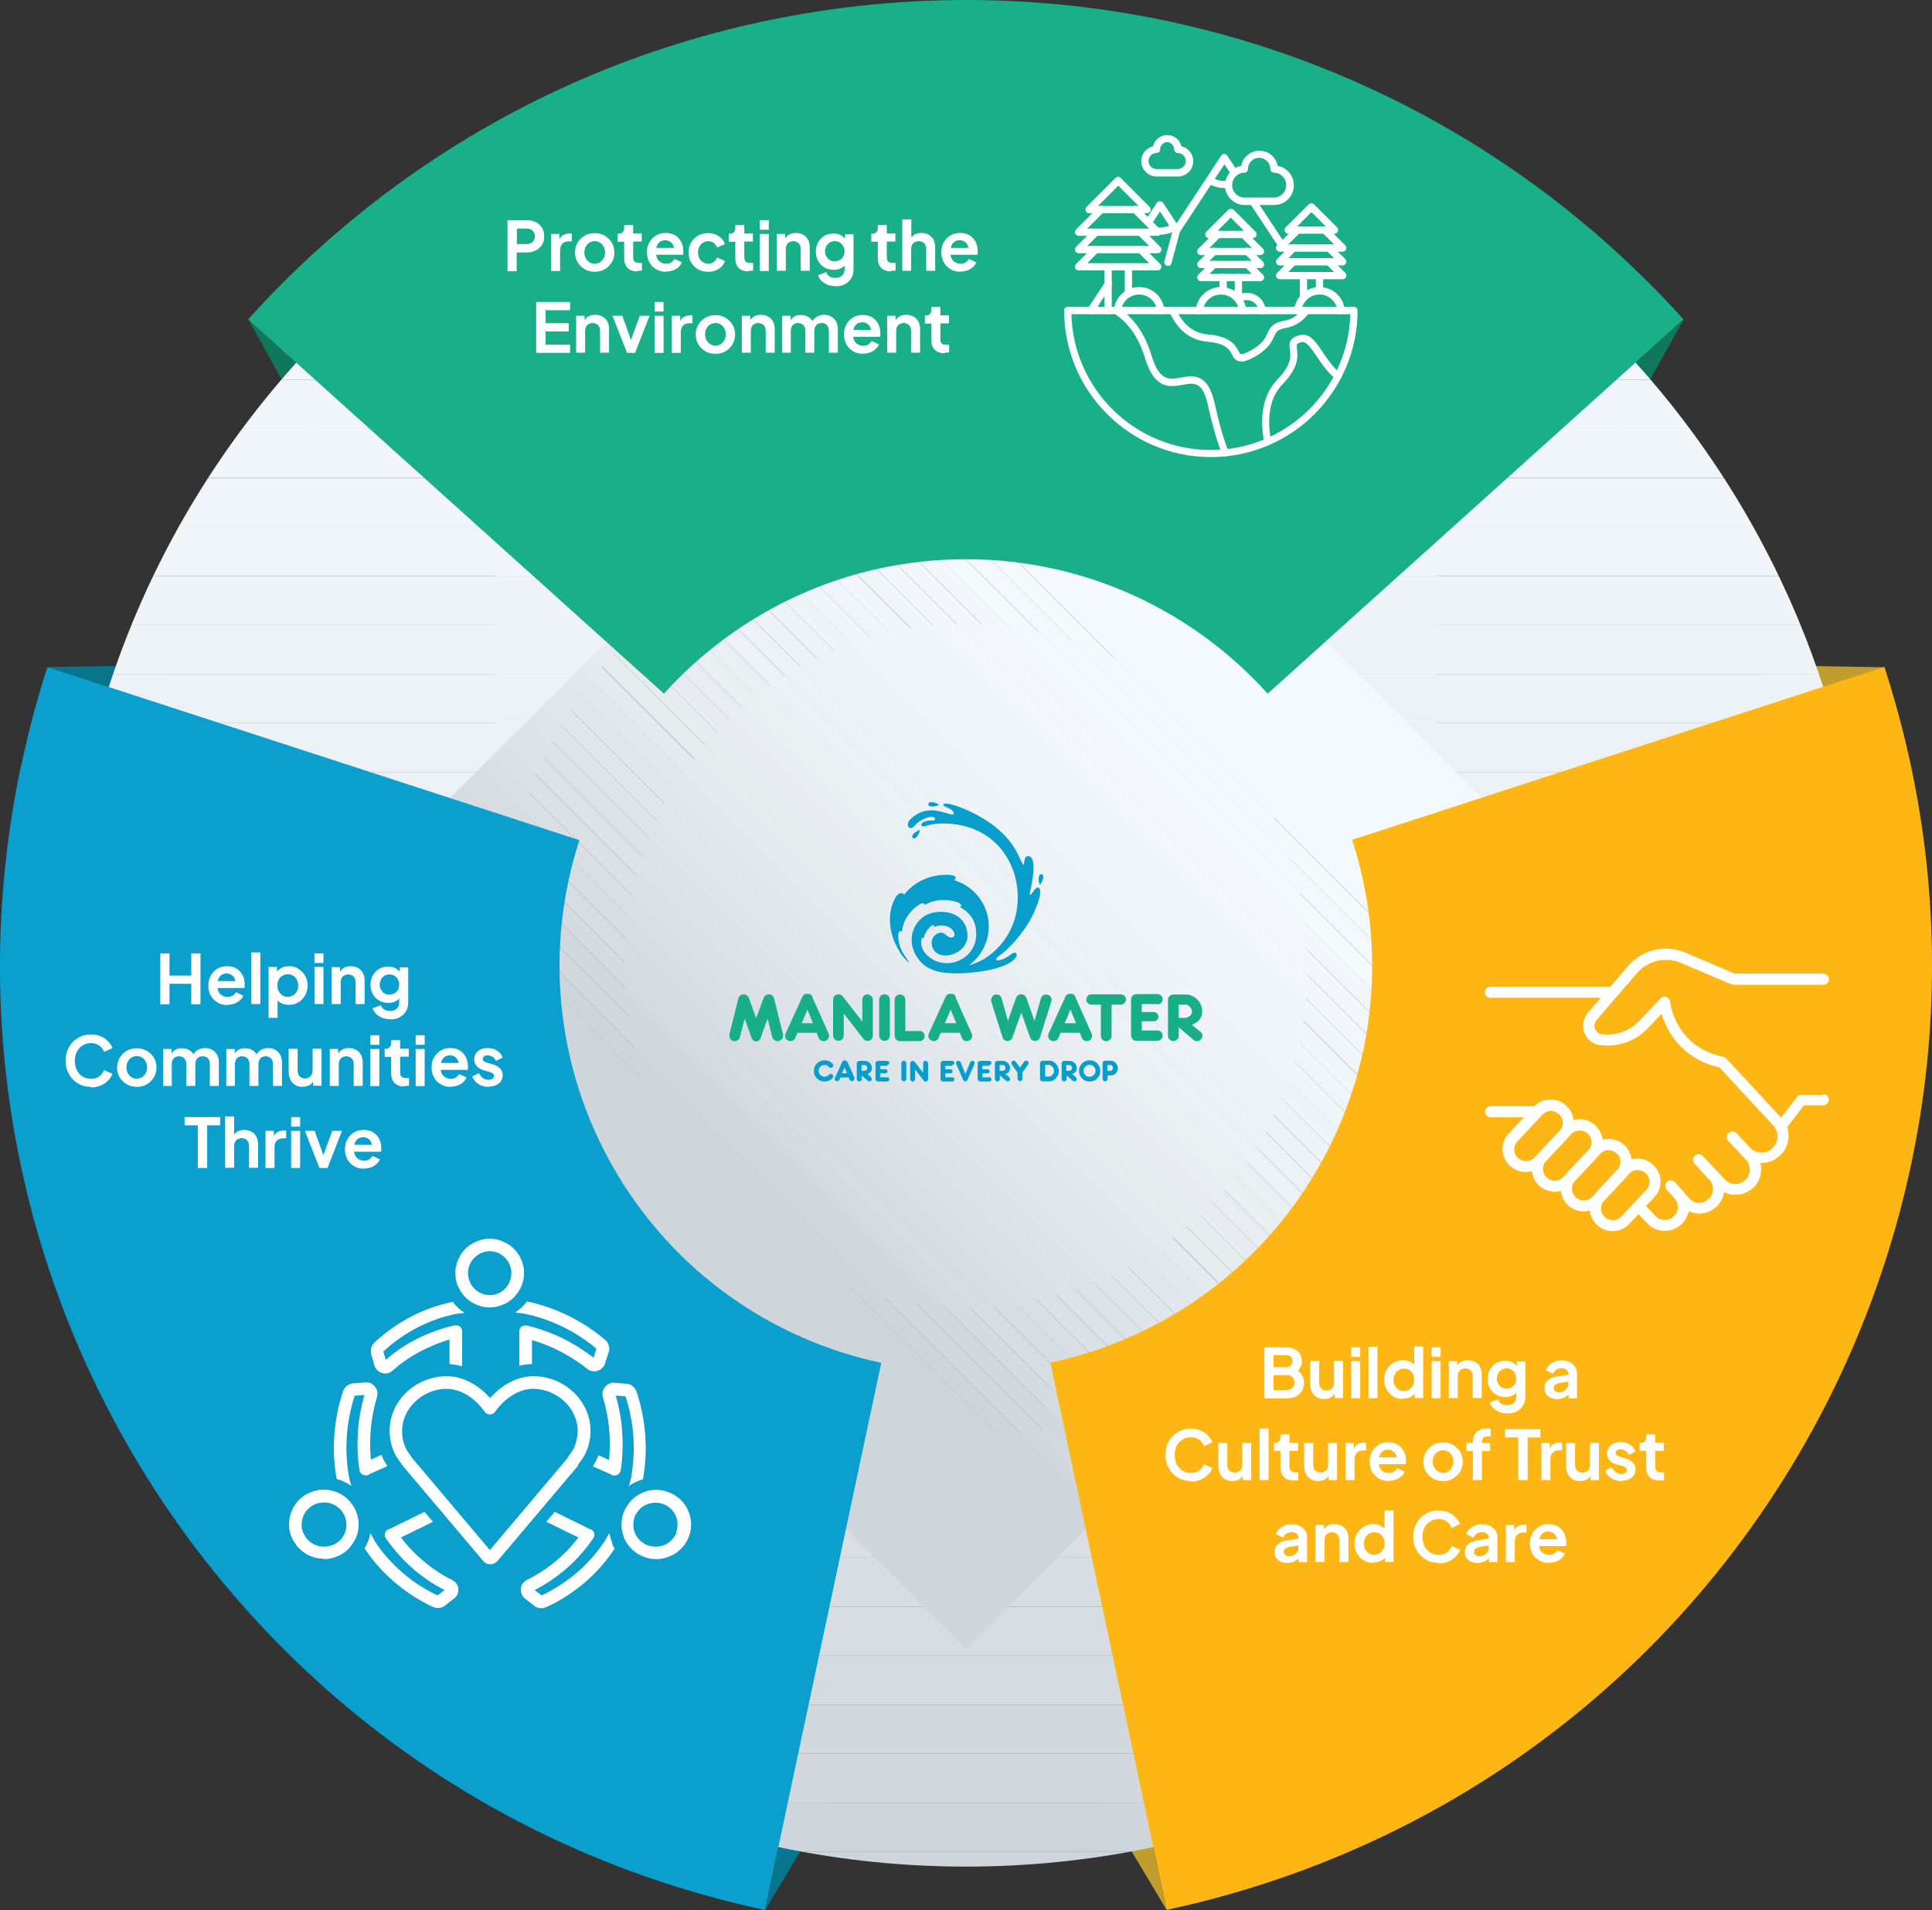 <?xml version="1.0" encoding="UTF-8"?>
<svg xmlns="http://www.w3.org/2000/svg" xmlns:xlink="http://www.w3.org/1999/xlink" version="1.1" viewBox="0 0 101 99.87">
  <rect x="0" y="0" width="101" height="99.87" fill="#333333" stroke="none"/>
  <defs>
    <style>
      .cls-1 {
        fill: none;
      }

      .cls-2 {
        fill: #f3f9fd;
      }

      .cls-3 {
        fill: #d2d9de;
      }

      .cls-4 {
        fill: #dce2e7;
      }

      .cls-5 {
        fill: #d6dce1;
      }

      .cls-6 {
        fill: #e0e5e9;
      }

      .cls-7 {
        fill: #ecf1f5;
      }

      .cls-8 {
        fill: #d7dee3;
      }

      .cls-9 {
        fill: #dadfe4;
      }

      .cls-10 {
        fill: #e8ecf0;
      }

      .cls-11 {
        fill: #e5eaee;
      }

      .cls-12 {
        fill: #f3f7fc;
      }

      .cls-13 {
        fill: #dbe1e5;
      }

      .cls-14 {
        fill: #18ae88;
      }

      .cls-14, .cls-15 {
        fill-rule: evenodd;
      }

      .cls-16 {
        fill: #ebf0f3;
      }

      .cls-17 {
        fill: #e6ebee;
      }

      .cls-18 {
        fill: #eff5f9;
      }

      .cls-15 {
        fill: #079ecc;
      }

      .cls-19 {
        fill: #f0f5f9;
      }

      .cls-20 {
        clip-path: url(#clippath-1);
      }

      .cls-21 {
        clip-path: url(#clippath-3);
      }

      .cls-22 {
        clip-path: url(#clippath-2);
      }

      .cls-23 {
        fill: #d2d8dd;
      }

      .cls-24 {
        fill: #fdb614;
      }

      .cls-25 {
        fill: #eef3f7;
      }

      .cls-26 {
        fill: #0b9fcd;
      }

      .cls-27 {
        fill: #fff;
      }

      .cls-28 {
        fill: #edf2f7;
      }

      .cls-29 {
        fill: #eaeff2;
      }

      .cls-30 {
        fill: #e1e7ec;
      }

      .cls-31 {
        fill: #18af89;
      }

      .cls-32 {
        fill: #e9edf1;
      }

      .cls-33 {
        fill: #bf9d2e;
      }

      .cls-34 {
        fill: #e1e6eb;
      }

      .cls-35 {
        fill: #ebf1f5;
      }

      .cls-36 {
        fill: #11775b;
      }

      .cls-37 {
        fill: #d4dbe1;
      }

      .cls-38 {
        fill: #e3e8ec;
      }

      .cls-39 {
        fill: #dee3e9;
      }

      .cls-40 {
        fill: #eff4f8;
      }

      .cls-41 {
        fill: #e7ecef;
      }

      .cls-42 {
        fill: #08758f;
      }

      .cls-43 {
        fill: #f1f6fa;
      }

      .cls-44 {
        clip-path: url(#clippath);
      }

      .cls-45 {
        fill: #cfd6db;
      }
    </style>
    <clipPath id="clippath">
      <path class="cls-1" d="M25.89,50.49c0-13.59,11.02-24.61,24.61-24.61,1.61,0,3.18.16,4.7.45,11.35,2.19,19.91,12.18,19.91,24.16,0,13.59-11.02,24.61-24.61,24.61s-24.61-11.02-24.61-24.61M3.39,50.49c0,26.02,21.09,47.11,47.11,47.11s47.11-21.09,47.11-47.11c0-22.95-16.4-42.06-38.12-46.25-2.91-.56-5.91-.86-8.99-.86C24.48,3.37,3.39,24.47,3.39,50.49"/>
    </clipPath>
    <clipPath id="clippath-1">
      <path class="cls-1" d="M32.64,50.49c0,9.86,8,17.86,17.86,17.86s17.86-8,17.86-17.86-8-17.86-17.86-17.86-17.86,7.99-17.86,17.86"/>
    </clipPath>
    <clipPath id="clippath-2">
      <rect class="cls-1" x="23.79" y="64.77" width="3.69" height="3.63"/>
    </clipPath>
    <clipPath id="clippath-3">
      <rect class="cls-1" x="55.63" y="15.96" width="15.35" height="7.95"/>
    </clipPath>
  </defs>
  <!-- Generator: Adobe Illustrator 28.7.5, SVG Export Plug-In . SVG Version: 1.2.0 Build 176)  -->
  <g>
    <g id="Layer_1">
      <g>
        <polygon class="cls-42" points="9.1 34.78 8.43 36.82 2.48 34.88 9.1 34.78"/>
        <polygon class="cls-36" points="16.2 22.48 17.63 20.89 12.98 16.7 16.2 22.48"/>
        <polygon class="cls-42" points="25.01 39.95 24.35 41.99 30.3 43.92 25.01 39.95"/>
        <polygon class="cls-36" points="28.63 33.68 30.07 32.09 34.72 36.28 28.63 33.68"/>
        <polygon class="cls-33" points="57.6 94.19 59.69 93.75 60.99 99.87 57.6 94.19"/>
        <polygon class="cls-42" points="43.4 94.19 41.3 93.75 40 99.87 43.4 94.19"/>
        <polygon class="cls-33" points="54.12 77.82 56.21 77.38 54.91 71.26 54.12 77.82"/>
        <polygon class="cls-42" points="46.88 77.82 44.78 77.38 46.08 71.26 46.88 77.82"/>
        <polygon class="cls-33" points="91.9 34.78 92.56 36.82 98.51 34.89 91.9 34.78"/>
        <polygon class="cls-33" points="75.98 39.95 76.64 41.99 70.69 43.92 75.98 39.95"/>
        <polygon class="cls-36" points="72.36 33.68 70.93 32.09 66.28 36.28 72.36 33.68"/>
        <polygon class="cls-36" points="84.8 22.48 83.37 20.89 88.02 16.7 84.8 22.48"/>
        <g class="cls-44">
          <rect class="cls-2" x="3.39" y="3.37" width="94.22" height="1.08"/>
          <rect class="cls-2" x="3.39" y="4.45" width="94.22" height="2.57"/>
          <rect class="cls-2" x="3.39" y="7.02" width="94.22" height="2.57"/>
          <rect class="cls-2" x="3.39" y="9.58" width="94.22" height="2.57"/>
          <rect class="cls-12" x="3.39" y="12.15" width="94.22" height="2.57"/>
          <rect class="cls-12" x="3.39" y="14.71" width="94.22" height="2.57"/>
          <rect class="cls-12" x="3.39" y="17.28" width="94.22" height="2.57"/>
          <rect class="cls-43" x="3.39" y="19.85" width="94.22" height="2.57"/>
          <rect class="cls-43" x="3.39" y="22.41" width="94.22" height="2.57"/>
          <rect class="cls-19" x="3.39" y="24.98" width="94.22" height="2.57"/>
          <rect class="cls-18" x="3.39" y="27.54" width="94.22" height="2.57"/>
          <rect class="cls-40" x="3.39" y="30.11" width="94.22" height="2.57"/>
          <rect class="cls-25" x="3.39" y="32.68" width="94.22" height="2.57"/>
          <rect class="cls-28" x="3.39" y="35.24" width="94.22" height="2.57"/>
          <rect class="cls-7" x="3.39" y="37.81" width="94.22" height="2.57"/>
          <rect class="cls-35" x="3.39" y="40.37" width="94.22" height="2.57"/>
          <rect class="cls-16" x="3.39" y="42.94" width="94.22" height="2.57"/>
          <rect class="cls-29" x="3.39" y="45.51" width="94.22" height="2.57"/>
          <rect class="cls-32" x="3.39" y="48.07" width="94.22" height="2.57"/>
          <rect class="cls-10" x="3.39" y="50.64" width="94.22" height="2.57"/>
          <rect class="cls-41" x="3.39" y="53.2" width="94.22" height="2.57"/>
          <rect class="cls-17" x="3.39" y="55.77" width="94.22" height="2.57"/>
          <rect class="cls-11" x="3.39" y="58.34" width="94.22" height="2.57"/>
          <rect class="cls-38" x="3.39" y="60.9" width="94.22" height="2.57"/>
          <rect class="cls-30" x="3.39" y="63.47" width="94.22" height="2.57"/>
          <rect class="cls-34" x="3.39" y="66.03" width="94.22" height="2.57"/>
          <rect class="cls-6" x="3.39" y="68.6" width="94.22" height="2.57"/>
          <rect class="cls-39" x="3.39" y="71.17" width="94.22" height="2.57"/>
          <rect class="cls-4" x="3.39" y="73.73" width="94.22" height="2.57"/>
          <rect class="cls-13" x="3.39" y="76.3" width="94.22" height="2.57"/>
          <rect class="cls-9" x="3.39" y="78.87" width="94.22" height="2.57"/>
          <rect class="cls-8" x="3.39" y="81.43" width="94.22" height="2.57"/>
          <rect class="cls-5" x="3.39" y="84" width="94.22" height="2.57"/>
          <rect class="cls-37" x="3.39" y="86.56" width="94.22" height="2.57"/>
          <rect class="cls-3" x="3.39" y="89.13" width="94.22" height="2.57"/>
          <rect class="cls-23" x="3.39" y="91.7" width="94.22" height="2.57"/>
          <rect class="cls-45" x="3.39" y="94.26" width="94.22" height="2.57"/>
          <rect class="cls-45" x="3.39" y="96.83" width="94.22" height=".77"/>
          <rect class="cls-19" x="25.89" y="25.88" width="49.22" height="1.67"/>
          <rect class="cls-18" x="25.89" y="27.54" width="49.22" height="2.57"/>
          <rect class="cls-40" x="25.89" y="30.11" width="49.22" height="2.57"/>
          <rect class="cls-25" x="25.89" y="32.68" width="49.22" height="2.57"/>
          <rect class="cls-28" x="25.89" y="35.24" width="49.22" height="2.57"/>
          <rect class="cls-7" x="25.89" y="37.81" width="49.22" height="2.57"/>
          <rect class="cls-35" x="25.89" y="40.37" width="49.22" height="2.57"/>
          <rect class="cls-16" x="25.89" y="42.94" width="49.22" height="2.57"/>
          <rect class="cls-29" x="25.89" y="45.51" width="49.22" height="2.57"/>
          <rect class="cls-32" x="25.89" y="48.07" width="49.22" height="2.57"/>
          <rect class="cls-10" x="25.89" y="50.64" width="49.22" height="2.57"/>
          <rect class="cls-41" x="25.89" y="53.2" width="49.22" height="2.57"/>
          <rect class="cls-17" x="25.89" y="55.77" width="49.22" height="2.57"/>
          <rect class="cls-11" x="25.89" y="58.34" width="49.22" height="2.57"/>
          <rect class="cls-38" x="25.89" y="60.9" width="49.22" height="2.57"/>
          <rect class="cls-30" x="25.89" y="63.47" width="49.22" height="2.57"/>
          <rect class="cls-34" x="25.89" y="66.03" width="49.22" height="2.57"/>
          <rect class="cls-6" x="25.89" y="68.6" width="49.22" height="2.57"/>
          <rect class="cls-39" x="25.89" y="71.17" width="49.22" height="2.57"/>
          <rect class="cls-4" x="25.89" y="73.73" width="49.22" height="1.36"/>
        </g>
        <rect class="cls-2" x="61.18" y="10.34" width="8.41" height="50.52" transform="translate(-6.02 56.66) rotate(-45)"/>
        <rect class="cls-2" x="61.63" y="13.64" width=".92" height="50.52" transform="translate(-9.32 55.3) rotate(-45)"/>
        <rect class="cls-2" x="60.98" y="14.28" width=".92" height="50.52" transform="translate(-9.96 55.03) rotate(-45)"/>
        <rect class="cls-2" x="60.33" y="14.93" width=".92" height="50.52" transform="translate(-10.61 54.76) rotate(-45)"/>
        <rect class="cls-12" x="59.69" y="15.58" width=".92" height="50.52" transform="translate(-11.26 54.49) rotate(-45)"/>
        <rect class="cls-12" x="59.04" y="16.23" width=".92" height="50.52" transform="translate(-11.91 54.22) rotate(-45)"/>
        <rect class="cls-12" x="58.39" y="16.88" width=".92" height="50.52" transform="translate(-12.56 53.95) rotate(-45)"/>
        <rect class="cls-43" x="57.74" y="17.53" width=".92" height="50.52" transform="translate(-13.21 53.68) rotate(-45)"/>
        <rect class="cls-43" x="57.09" y="18.18" width=".92" height="50.52" transform="translate(-13.86 53.42) rotate(-45)"/>
        <rect class="cls-19" x="56.44" y="18.82" width=".92" height="50.52" transform="translate(-14.5 53.15) rotate(-45)"/>
        <rect class="cls-18" x="55.79" y="19.47" width=".92" height="50.52" transform="translate(-15.15 52.88) rotate(-45)"/>
        <rect class="cls-40" x="55.15" y="20.12" width=".92" height="50.52" transform="translate(-15.8 52.61) rotate(-45)"/>
        <rect class="cls-25" x="54.5" y="20.77" width=".92" height="50.52" transform="translate(-16.45 52.34) rotate(-45)"/>
        <rect class="cls-28" x="53.85" y="21.42" width=".92" height="50.52" transform="translate(-17.1 52.07) rotate(-45)"/>
        <rect class="cls-7" x="53.2" y="22.07" width=".92" height="50.52" transform="translate(-17.75 51.8) rotate(-45)"/>
        <rect class="cls-35" x="52.55" y="22.72" width=".92" height="50.52" transform="translate(-18.4 51.53) rotate(-45)"/>
        <rect class="cls-16" x="51.9" y="23.36" width=".92" height="50.52" transform="translate(-19.04 51.27) rotate(-45)"/>
        <rect class="cls-29" x="51.26" y="24.01" width=".92" height="50.52" transform="translate(-19.69 51) rotate(-45)"/>
        <rect class="cls-32" x="50.61" y="24.66" width=".92" height="50.52" transform="translate(-20.34 50.73) rotate(-45)"/>
        <rect class="cls-10" x="49.96" y="25.31" width=".92" height="50.52" transform="translate(-20.99 50.46) rotate(-45)"/>
        <rect class="cls-41" x="49.31" y="25.96" width=".92" height="50.52" transform="translate(-21.64 50.19) rotate(-45)"/>
        <rect class="cls-17" x="48.66" y="26.61" width=".92" height="50.52" transform="translate(-22.29 49.92) rotate(-45)"/>
        <rect class="cls-11" x="48.01" y="27.26" width=".92" height="50.52" transform="translate(-22.94 49.66) rotate(-45)"/>
        <rect class="cls-38" x="47.36" y="27.9" width=".92" height="50.52" transform="translate(-23.58 49.39) rotate(-45)"/>
        <rect class="cls-30" x="46.72" y="28.55" width=".92" height="50.52" transform="translate(-24.23 49.12) rotate(-45)"/>
        <rect class="cls-34" x="46.07" y="29.2" width=".92" height="50.52" transform="translate(-24.88 48.85) rotate(-45)"/>
        <rect class="cls-6" x="45.42" y="29.85" width=".92" height="50.52" transform="translate(-25.53 48.58) rotate(-45)"/>
        <rect class="cls-39" x="44.77" y="30.5" width=".92" height="50.52" transform="translate(-26.18 48.31) rotate(-45)"/>
        <rect class="cls-4" x="44.12" y="31.15" width=".92" height="50.52" transform="translate(-26.83 48.04) rotate(-45)"/>
        <rect class="cls-13" x="43.47" y="31.79" width=".92" height="50.52" transform="translate(-27.48 47.77) rotate(-45)"/>
        <rect class="cls-9" x="42.82" y="32.44" width=".92" height="50.52" transform="translate(-28.12 47.51) rotate(-45)"/>
        <rect class="cls-8" x="42.18" y="33.09" width=".92" height="50.52" transform="translate(-28.77 47.24) rotate(-45)"/>
        <rect class="cls-5" x="41.53" y="33.74" width=".92" height="50.52" transform="translate(-29.42 46.97) rotate(-45)"/>
        <rect class="cls-37" x="40.88" y="34.39" width=".92" height="50.52" transform="translate(-30.07 46.7) rotate(-45)"/>
        <rect class="cls-3" x="40.23" y="35.04" width=".92" height="50.52" transform="translate(-30.72 46.43) rotate(-45)"/>
        <rect class="cls-23" x="39.58" y="35.69" width=".92" height="50.52" transform="translate(-31.37 46.16) rotate(-45)"/>
        <rect class="cls-45" x="38.93" y="36.33" width=".92" height="50.52" transform="translate(-32.02 45.89) rotate(-45)"/>
        <rect class="cls-45" x="31.31" y="39.87" width="9.09" height="50.52" transform="translate(-35.55 44.43) rotate(-45)"/>
        <g class="cls-20">
          <polygon class="cls-2" points="68.36 44.51 56.47 32.63 68.36 32.63 68.36 44.51"/>
          <polygon class="cls-2" points="68.36 45.81 55.18 32.63 56.47 32.63 68.36 44.51 68.36 45.81"/>
          <polygon class="cls-2" points="68.36 47.11 53.88 32.63 55.18 32.63 68.36 45.81 68.36 47.11"/>
          <polygon class="cls-2" points="68.36 48.4 52.58 32.63 53.88 32.63 68.36 47.11 68.36 48.4"/>
          <polygon class="cls-12" points="68.36 49.7 51.28 32.63 52.58 32.63 68.36 48.4 68.36 49.7"/>
          <polygon class="cls-12" points="68.36 51 49.99 32.63 51.28 32.63 68.36 49.7 68.36 51"/>
          <polygon class="cls-12" points="68.36 52.29 48.69 32.63 49.99 32.63 68.36 51 68.36 52.29"/>
          <polygon class="cls-43" points="68.36 53.59 47.39 32.63 48.69 32.63 68.36 52.29 68.36 53.59"/>
          <polygon class="cls-43" points="68.36 54.89 46.1 32.63 47.39 32.63 68.36 53.59 68.36 54.89"/>
          <polygon class="cls-19" points="68.36 56.19 44.8 32.63 46.1 32.63 68.36 54.89 68.36 56.19"/>
          <polygon class="cls-18" points="68.36 57.48 43.5 32.63 44.8 32.63 68.36 56.19 68.36 57.48"/>
          <polygon class="cls-40" points="68.36 58.78 42.2 32.63 43.5 32.63 68.36 57.48 68.36 58.78"/>
          <polygon class="cls-25" points="68.36 60.08 40.91 32.63 42.2 32.63 68.36 58.78 68.36 60.08"/>
          <polygon class="cls-28" points="68.36 61.37 39.61 32.63 40.91 32.63 68.36 60.08 68.36 61.37"/>
          <polygon class="cls-7" points="68.36 62.67 38.31 32.63 39.61 32.63 68.36 61.37 68.36 62.67"/>
          <polygon class="cls-35" points="68.36 63.25 68 63.61 37.38 32.99 37.74 32.63 38.31 32.63 68.36 62.67 68.36 63.25"/>
          <rect class="cls-16" x="51.9" y="26.97" width=".92" height="43.31" transform="translate(-19.04 51.27) rotate(-45)"/>
          <rect class="cls-29" x="51.26" y="27.62" width=".92" height="43.31" transform="translate(-19.69 51) rotate(-45)"/>
          <rect class="cls-32" x="50.61" y="28.27" width=".92" height="43.31" transform="translate(-20.34 50.73) rotate(-45)"/>
          <rect class="cls-10" x="49.96" y="28.91" width=".92" height="43.31" transform="translate(-20.99 50.46) rotate(-45)"/>
          <rect class="cls-41" x="49.31" y="29.56" width=".92" height="43.31" transform="translate(-21.64 50.19) rotate(-45)"/>
          <rect class="cls-17" x="48.66" y="30.21" width=".92" height="43.31" transform="translate(-22.29 49.92) rotate(-45)"/>
          <rect class="cls-11" x="48.01" y="30.86" width=".92" height="43.31" transform="translate(-22.94 49.65) rotate(-45)"/>
          <polygon class="cls-38" points="63.46 68.15 63.26 68.35 62.36 68.35 32.64 38.62 32.64 37.72 32.84 37.53 63.46 68.15"/>
          <polygon class="cls-30" points="61.06 68.35 32.64 39.92 32.64 38.63 62.36 68.35 61.06 68.35"/>
          <polygon class="cls-34" points="59.76 68.35 32.64 41.22 32.64 39.92 61.06 68.35 59.76 68.35"/>
          <polygon class="cls-6" points="58.47 68.35 32.64 42.52 32.64 41.22 59.76 68.35 58.47 68.35"/>
          <polygon class="cls-39" points="57.17 68.35 32.64 43.81 32.64 42.52 58.47 68.35 57.17 68.35"/>
          <polygon class="cls-4" points="55.87 68.35 32.64 45.11 32.64 43.81 57.17 68.35 55.87 68.35"/>
          <polygon class="cls-13" points="54.58 68.35 32.64 46.41 32.64 45.11 55.87 68.35 54.58 68.35"/>
          <polygon class="cls-9" points="53.28 68.35 32.64 47.7 32.64 46.41 54.58 68.35 53.28 68.35"/>
          <polygon class="cls-8" points="51.98 68.35 32.64 49 32.64 47.7 53.28 68.35 51.98 68.35"/>
          <polygon class="cls-5" points="50.68 68.35 32.64 50.3 32.64 49 51.98 68.35 50.68 68.35"/>
          <polygon class="cls-37" points="49.39 68.35 32.64 51.6 32.64 50.3 50.68 68.35 49.39 68.35"/>
          <polygon class="cls-3" points="48.09 68.35 32.64 52.89 32.64 51.6 49.39 68.35 48.09 68.35"/>
          <polygon class="cls-23" points="46.79 68.35 32.64 54.19 32.64 52.89 48.09 68.35 46.79 68.35"/>
          <polygon class="cls-45" points="45.5 68.35 32.64 55.49 32.64 54.19 46.79 68.35 45.5 68.35"/>
          <polygon class="cls-45" points="32.64 55.49 45.5 68.35 32.64 68.35 32.64 55.49"/>
        </g>
        <g>
          <path class="cls-31" d="M50.51,0c-3.81,0-7.61.43-11.34,1.28-6.79,1.55-13.3,4.52-19.06,8.87-2.54,1.92-4.93,4.1-7.14,6.55l21.74,19.57c3.89-4.31,9.52-7.03,15.78-7.03s11.89,2.71,15.78,7.03l21.74-19.57h0c-1.17-1.3-2.42-2.54-3.74-3.74C74.63,4.28,62.55,0,50.52,0h0Z"/>
          <path class="cls-26" d="M1.11,39.99c-3.55,16.72,1.61,33.27,12.43,44.9,4.74,5.1,10.56,9.26,17.21,12.07,2.93,1.24,6.02,2.22,9.24,2.91l6.08-28.61c-5.68-1.21-10.84-4.73-13.97-10.15-3.13-5.43-3.6-11.66-1.81-17.18L2.48,34.88h0c-.54,1.66-.99,3.36-1.36,5.1"/>
          <path class="cls-24" d="M70.69,43.92c1.79,5.52,1.33,11.76-1.8,17.18-3.13,5.43-8.3,8.94-13.98,10.15l6.08,28.61h0c1.71-.36,3.41-.82,5.11-1.37,16.26-5.28,28-18.03,32.67-33.22,2.05-6.65,2.74-13.77,1.85-20.94-.39-3.16-1.09-6.32-2.11-9.46l-27.82,9.04Z"/>
          <path class="cls-27" d="M31.21,71.68c.09-.02.17-.06.24-.12.07-.06.12-.13.16-.21,0-.01,0-.02.01-.03l.19-.59c.02-.06.04-.12.04-.18,0-.06,0-.12-.02-.18-.01-.06-.04-.12-.07-.17-.03-.05-.07-.1-.12-.14-.59-.5-1.23-.92-1.92-1.26-.69-.34-1.41-.59-2.17-.75-.17.23-.38.42-.62.58.23.02.4.05.44.05.7.14,1.38.37,2.02.68.64.31,1.24.7,1.79,1.16l-.15.47c-.52-.4-1.07-.74-1.65-1.03-.59-.28-1.2-.5-1.84-.65-.04,0-.09-.01-.13,0-.04,0-.08.02-.12.04-.04.02-.07.05-.09.09-.02.04-.04.07-.05.12-.01.06-.01.11,0,.17h0s0,1.68,0,1.68c.21-.05.43-.08.66-.09v-1.25c1.06.31,2.03.82,2.9,1.51.07.06.15.1.24.11.09.02.18.02.27,0"/>
          <path class="cls-27" d="M19.56,70.22s-.08.08-.1.14c-.03.05-.05.1-.06.16-.01.06-.02.11-.01.17,0,.06.01.11.03.17l.16.56s0,.02.01.03c.02.04.04.08.07.12.03.04.06.07.09.1.04.03.07.06.12.08.04.02.09.04.13.05.05.01.09.02.14.02.05,0,.09,0,.14-.02.04-.01.09-.03.13-.05.04-.02.08-.05.11-.08.43-.38.89-.71,1.4-.98s1.03-.49,1.58-.65v1.29c.22.01.44.05.66.11v-1.69s0-.04,0-.06c0-.03,0-.05,0-.08,0-.03,0-.05-.01-.08,0-.03-.02-.05-.03-.07-.01-.02-.03-.05-.05-.07-.02-.02-.04-.04-.07-.05-.02-.01-.05-.03-.08-.03-.03,0-.05-.01-.08-.01-.03,0-.05,0-.08,0-.66.15-1.3.38-1.91.68-.61.3-1.17.68-1.68,1.12l-.13-.43c.53-.5,1.12-.91,1.77-1.25s1.33-.58,2.04-.72c.04,0,.21-.03.44-.05-.24-.15-.45-.35-.62-.58-.77.16-1.51.42-2.21.79-.7.37-1.33.82-1.91,1.36"/>
        </g>
        <g class="cls-22">
          <path class="cls-27" d="M26.41,67.38c-.11.11-.23.19-.37.25-.14.06-.29.09-.44.09h0c-.15,0-.3-.03-.43-.09-.14-.06-.26-.14-.37-.25-.08-.08-.15-.17-.2-.27-.05-.1-.09-.2-.11-.32-.02-.11-.03-.22-.02-.33.01-.11.04-.22.08-.32.04-.11.1-.2.17-.29.07-.09.15-.16.25-.23.09-.06.19-.11.3-.15.11-.03.22-.05.33-.05.11,0,.22.02.33.05.11.03.21.08.3.15.09.06.18.14.25.23.07.09.13.18.17.29.04.1.07.21.08.32.01.11,0,.22-.02.33-.02.11-.06.22-.11.32-.05.1-.12.19-.2.27M25.61,64.77h0c-.09,0-.18,0-.27.02-.09.01-.17.03-.26.06-.08.03-.17.06-.25.1-.08.04-.16.08-.23.13-.07.05-.14.1-.21.16-.07.06-.12.12-.18.19s-.11.14-.15.22c-.04.08-.08.15-.12.24-.03.08-.06.17-.08.25-.02.09-.04.17-.05.26,0,.09-.01.18,0,.26,0,.09.01.18.03.26.02.09.04.17.07.25.03.08.07.16.11.24.04.08.09.15.14.22.05.07.11.14.17.2.17.17.36.3.58.39.22.09.45.14.69.14h0c.24,0,.47-.05.69-.14.22-.09.41-.22.58-.39.06-.06.12-.13.17-.2.05-.07.1-.15.14-.22.04-.08.08-.16.11-.24.03-.08.05-.17.07-.25.02-.09.03-.17.03-.26,0-.09,0-.18,0-.26,0-.09-.02-.18-.05-.26-.02-.09-.05-.17-.08-.25-.03-.08-.07-.16-.12-.24-.05-.08-.1-.15-.15-.22-.06-.07-.12-.13-.18-.19-.07-.06-.13-.11-.21-.16-.07-.05-.15-.09-.23-.13-.08-.04-.16-.07-.25-.1-.08-.03-.17-.04-.26-.06-.09-.01-.18-.02-.26-.02"/>
        </g>
        <g>
          <path class="cls-27" d="M18.79,76.87c0,.06.03.11.07.15.04.05.08.08.14.1.05.02.11.03.17.02.06,0,.11-.03.15-.07,0,0,0,0,.01,0l.92-.41-.04-.07s-.02-.04-.03-.05l-.07-.11s-.02-.04-.04-.07c-.05-.1-.09-.19-.13-.29l-.55.25c-.11-1.11,0-2.21.32-3.28.01-.04.02-.09.02-.13,0-.05,0-.09,0-.13,0-.04-.02-.09-.04-.13-.02-.04-.04-.08-.07-.12-.03-.04-.06-.07-.09-.1-.03-.03-.07-.05-.11-.08s-.08-.04-.12-.05c-.04-.01-.09-.02-.13-.02-.01,0-.02,0-.04,0l-.62.05c-.06,0-.12,0-.18.03-.06.02-.12.05-.17.08-.05.04-.09.08-.13.13-.04.05-.07.1-.09.16-.25.74-.4,1.5-.46,2.28-.06.78-.02,1.55.12,2.32.28.08.54.2.77.37-.07-.23-.11-.41-.12-.45-.13-.71-.17-1.43-.12-2.15.05-.72.19-1.43.41-2.12l.51-.04c-.18.64-.3,1.28-.34,1.94-.04.66-.02,1.32.08,1.97"/>
          <path class="cls-27" d="M19.59,80.57s-.11-.19-.23-.41c-.05.29-.15.55-.3.8.44.67.97,1.26,1.58,1.78.61.52,1.28.95,2.01,1.29.08.03.16.05.24.05.15,0,.29-.05.4-.15l.46-.36s.02-.01.03-.02c.03-.03.06-.07.09-.11.02-.04.05-.08.06-.12.02-.05.02-.09.03-.14,0-.05,0-.09,0-.14,0-.05-.02-.09-.04-.13-.02-.04-.04-.08-.07-.12-.03-.04-.06-.07-.1-.1-.04-.03-.08-.06-.12-.08-.52-.26-1.01-.58-1.46-.96-.45-.37-.86-.79-1.21-1.26l1.67-.82-.44-.52-1.77.87s-.02.01-.03.02c-.03,0-.05.01-.08.02-.03.01-.05.02-.07.04-.02.02-.04.04-.06.06-.02.02-.03.05-.04.07-.01.02-.02.05-.02.08,0,.03,0,.05,0,.08,0,.03,0,.05.02.08.01.03.02.05.04.07.39.57.85,1.08,1.36,1.54.52.46,1.08.84,1.7,1.16l-.36.28c-.67-.31-1.29-.71-1.85-1.2-.56-.48-1.04-1.03-1.45-1.65"/>
          <path class="cls-27" d="M15.86,79.26c.06-.14.15-.27.26-.37.11-.11.24-.19.38-.25.07-.03.14-.05.22-.06.08-.01.15-.02.23-.02.08,0,.15,0,.23.02.08.02.15.04.22.07.07.03.14.07.2.11.06.04.12.09.18.15.05.05.1.11.14.18.04.06.08.13.11.2.03.07.05.14.06.22.02.08.02.15.02.23,0,.08,0,.15-.02.22-.02.08-.04.15-.07.22-.03.07-.07.14-.11.2-.04.06-.09.12-.15.17-.05.05-.11.1-.18.14-.06.04-.13.08-.2.1-.07.03-.14.05-.22.06-.08.01-.15.02-.23.02-.08,0-.15,0-.23-.02-.07-.02-.15-.04-.22-.07-.07-.03-.14-.07-.2-.11-.06-.04-.12-.09-.18-.15-.05-.05-.1-.11-.14-.18-.04-.07-.08-.13-.11-.2-.06-.14-.09-.29-.08-.44,0-.15.03-.3.09-.44M16.93,81.52c.18,0,.35-.02.52-.08.17-.05.33-.12.48-.22.15-.1.28-.21.39-.35.11-.14.21-.29.28-.45.1-.22.14-.45.15-.69,0-.24-.04-.47-.13-.69-.04-.11-.1-.21-.17-.32-.07-.1-.14-.19-.22-.28-.08-.08-.17-.16-.27-.23-.1-.07-.2-.12-.31-.17-.11-.05-.22-.08-.34-.11-.12-.02-.23-.04-.35-.04-.12,0-.24,0-.36.03-.12.02-.23.05-.34.1-.11.04-.22.1-.32.16-.1.07-.19.14-.28.22-.09.08-.16.17-.23.27-.07.1-.12.2-.17.31-.05.11-.08.22-.11.34-.02.12-.04.23-.04.35s0,.24.03.35c.02.12.05.23.1.34.03.08.07.16.12.24s.1.15.15.22c.06.07.12.14.19.2.07.06.14.12.21.17.07.05.15.1.23.13.08.04.17.07.25.1.09.03.17.05.26.06.09.01.18.02.27.02"/>
          <path class="cls-27" d="M32.84,77.72c.24-.17.49-.29.77-.37.14-.77.18-1.54.12-2.32-.06-.78-.21-1.54-.46-2.28-.02-.06-.05-.11-.09-.16-.04-.05-.08-.09-.13-.13-.05-.04-.1-.06-.16-.08-.06-.02-.12-.03-.18-.03l-.62-.05s-.02,0-.03,0c-.04,0-.09,0-.13.02-.04.01-.09.03-.12.05-.04.02-.08.05-.11.08-.03.03-.07.06-.09.1-.03.04-.05.08-.07.12-.02.04-.03.08-.04.13,0,.04-.01.09,0,.13,0,.04,0,.09.02.13.32,1.07.43,2.17.32,3.28l-.55-.25c-.04.1-.08.2-.13.29-.01.02-.02.04-.04.07l-.06.11s-.02.04-.03.05l-.04.06.92.41s0,0,.01,0c.04.04.1.06.15.07.06,0,.11,0,.17-.02.06-.02.1-.06.14-.1.04-.05.06-.1.07-.15.1-.65.12-1.31.08-1.97-.04-.66-.16-1.31-.34-1.94l.51.04c.23.69.36,1.39.41,2.12.05.72,0,1.44-.12,2.15-.01.04-.05.22-.12.45"/>
          <path class="cls-27" d="M32.01,80.68c-.07-.17-.12-.34-.16-.52-.11.21-.2.37-.23.41-.41.62-.89,1.17-1.45,1.65-.56.48-1.18.88-1.85,1.2l-.37-.28c.61-.32,1.18-.7,1.7-1.16.52-.46.97-.97,1.36-1.54.02-.02.03-.05.04-.07,0-.03.02-.05.02-.08,0-.03,0-.06,0-.08,0-.03-.01-.05-.02-.08-.01-.02-.02-.05-.04-.07-.02-.02-.04-.04-.06-.06-.02-.02-.05-.03-.07-.04-.02-.01-.05-.02-.08-.02-.01,0-.02-.01-.03-.02l-1.77-.87-.44.52,1.68.82c-.36.47-.76.89-1.21,1.26-.45.37-.94.69-1.47.95-.04.02-.08.05-.12.08-.04.03-.07.07-.1.1-.03.04-.05.08-.07.12-.02.04-.03.09-.04.14,0,.05,0,.09,0,.14,0,.05.01.09.03.14.02.04.04.09.06.13.02.04.05.08.09.11,0,0,.02.02.03.02l.46.36c.11.1.25.15.4.15.08,0,.17-.02.24-.05.73-.33,1.4-.76,2.01-1.28.61-.52,1.14-1.12,1.58-1.78-.05-.09-.1-.18-.14-.28"/>
          <path class="cls-27" d="M35.37,80.14c-.03.07-.06.14-.11.2-.04.06-.09.12-.14.18-.05.05-.11.1-.18.15-.06.04-.13.08-.2.11-.07.03-.14.05-.22.07-.07.01-.15.02-.23.02-.08,0-.15,0-.23-.02-.08-.01-.15-.03-.22-.06-.06-.02-.12-.05-.18-.09s-.11-.07-.16-.12c-.05-.04-.1-.09-.14-.14-.04-.05-.08-.11-.11-.17-.03-.06-.06-.12-.08-.18-.02-.06-.04-.13-.05-.19-.01-.07-.01-.13-.01-.2,0-.07,0-.13.02-.2.01-.07.03-.13.05-.19.02-.06.05-.12.09-.18.04-.06.07-.11.12-.16.04-.05.09-.1.14-.14.05-.04.11-.08.16-.11.06-.03.12-.06.18-.08.06-.02.13-.04.19-.05.07-.01.13-.02.2-.02.15,0,.29.03.43.08.07.03.14.06.2.1.06.04.12.09.18.14.05.05.1.11.15.17.04.06.08.13.11.2.03.07.05.14.07.22.01.07.02.15.02.22,0,.08,0,.15-.02.23-.01.08-.03.15-.06.22M34.97,78.03c-.11-.04-.23-.08-.34-.1s-.24-.03-.35-.03c-.12,0-.24.01-.35.04-.12.02-.23.06-.34.11-.11.05-.21.1-.31.17-.1.07-.19.14-.27.23-.08.08-.16.18-.22.28-.07.1-.12.2-.17.31-.03.07-.05.14-.07.21-.02.07-.03.14-.04.22-.01.07-.01.15-.02.22,0,.07,0,.15.01.22,0,.07.02.15.04.22.02.07.04.14.06.21.02.07.05.14.09.2.03.07.07.13.11.19.04.06.09.12.14.17.05.06.1.11.16.16.05.05.11.09.17.14.06.04.12.08.19.11s.13.07.2.09c.07.03.14.05.21.07.07.02.14.03.22.04.07.01.15.01.22.01.09,0,.18,0,.27-.02.09-.01.18-.03.26-.06.09-.03.17-.06.25-.1.08-.04.16-.08.24-.13.07-.05.15-.11.21-.17.07-.06.13-.13.19-.2.06-.07.11-.14.15-.22.05-.08.09-.16.12-.24.04-.11.08-.22.1-.34s.03-.23.03-.35c0-.12-.02-.24-.04-.35-.03-.12-.06-.23-.11-.34-.05-.11-.1-.21-.17-.31-.07-.1-.14-.19-.23-.27-.08-.08-.18-.16-.28-.22-.1-.07-.21-.12-.32-.16"/>
          <path class="cls-27" d="M29.67,76.24l-4.06,4.81-4.06-4.81-.26-.38-.05-.09c-.16-.31-.23-.65-.22-1,.03-1.13,1.03-2.09,2.23-2.15.9-.04,1.67.59,2.09,1.2.02.02.03.04.05.06.02.02.04.03.07.04.02.01.05.02.07.03.03,0,.05,0,.08,0s.05,0,.08,0c.03,0,.05-.02.07-.03.02-.01.05-.03.07-.04.02-.02.04-.04.05-.06.43-.61,1.2-1.25,2.09-1.2,1.2.06,2.2,1.02,2.23,2.15,0,.35-.07.68-.22,1l-.32.46ZM30.2,76.62l.28-.4s0-.01.01-.02l.07-.11s0-.01.01-.02c.21-.41.31-.85.3-1.32-.04-1.49-1.29-2.71-2.85-2.79-.98-.05-1.84.51-2.4,1.14-.56-.63-1.41-1.19-2.4-1.14-1.56.08-2.82,1.3-2.85,2.79-.01.47.09.9.3,1.32,0,0,0,.02.01.02l.07.11s0,.01.01.02l.28.4s.02.03.03.04l4.2,4.97c.05.05.1.09.16.12.06.03.13.04.2.04.07,0,.14-.01.2-.04.06-.03.12-.07.17-.12l4.2-4.97s.01-.02.02-.02"/>
          <path class="cls-27" d="M61.51,12.23c-.07,0-.12-.03-.16-.09l-.71-1.08-.45.68c-.06.09-.18.11-.26.05-.09-.06-.11-.18-.06-.26l.61-.93c.04-.05.1-.08.16-.08s.12.03.16.08l.71,1.08,2.33-3.54c.03-.05.1-.09.16-.09s.12.03.16.09l.52.79c.06.09.03.21-.05.26-.09.06-.21.03-.26-.05l-.36-.55-2.33,3.54c-.04.05-.1.09-.16.09M67.03,13.04c-.06,0-.12-.03-.16-.09l-1.53-2.32c-.06-.09-.03-.21.05-.26.09-.06.21-.03.26.05l1.53,2.32c.06.09.03.21-.05.26-.03.02-.07.03-.1.03M57.01,16.43s-.07-.01-.1-.03c-.09-.06-.11-.18-.05-.26l.93-1.41c.06-.09.18-.11.26-.05.09.06.11.18.05.26l-.93,1.41c-.04.06-.1.09-.16.09"/>
          <path class="cls-27" d="M64,9.83c-.31,0-.61-.09-.87-.26-.09-.06-.11-.18-.05-.26.06-.09.18-.11.26-.05.2.13.42.2.66.2.07,0,.13,0,.19-.02.11-.02.2.05.22.16.02.1-.05.2-.16.22-.08.01-.17.02-.26.02"/>
          <path class="cls-27" d="M60.64,12.29c-.06,0-.12,0-.18-.01-.1-.01-.18-.11-.17-.21.01-.1.11-.18.21-.17.04,0,.09,0,.14,0,.23,0,.46-.07.66-.2.09-.06.21-.03.26.05.06.09.03.21-.05.26-.26.17-.56.26-.87.26"/>
          <path class="cls-27" d="M61.06,13.9s-.03,0-.05,0c-.1-.03-.16-.13-.14-.23l.45-1.68c.03-.1.13-.16.23-.13.1.03.16.13.14.23l-.45,1.68c-.02.08-.1.14-.18.14"/>
          <path class="cls-27" d="M57.4,10.77h2.12l-1.06-1.06-1.06,1.06ZM59.98,11.15h-3.04c-.08,0-.15-.05-.18-.12-.03-.07-.01-.15.04-.21l1.52-1.52s.08-.06.13-.06.1.02.13.06l1.52,1.52c.05.05.07.14.04.21-.03.07-.1.12-.18.12"/>
          <path class="cls-27" d="M60.54,12.33h-4.15c-.08,0-.15-.05-.18-.12-.03-.07-.01-.15.04-.21l1.18-1.18c.07-.08.2-.08.27,0,.07.07.07.2,0,.27l-.86.86h3.23l-.86-.86c-.07-.07-.07-.2,0-.27.07-.08.2-.08.27,0l1.18,1.18c.05.05.07.14.04.21-.03.07-.1.12-.18.12"/>
          <path class="cls-27" d="M60.54,13.24h-4.15c-.08,0-.15-.05-.18-.12-.03-.07-.01-.15.04-.21l.9-.9c.07-.07.2-.07.27,0,.07.07.07.19,0,.27l-.58.58h3.23l-.58-.58c-.08-.08-.08-.2,0-.27.07-.07.2-.07.27,0l.9.9c.05.05.07.14.04.21-.03.07-.1.12-.18.12"/>
          <path class="cls-27" d="M60.54,14.14h-4.15c-.08,0-.15-.05-.18-.12-.03-.07-.01-.15.04-.21l.9-.9c.07-.07.2-.07.27,0,.07.07.07.19,0,.27l-.58.58h3.23l-.58-.58c-.08-.08-.08-.2,0-.27.07-.07.2-.07.27,0l.9.9c.05.05.07.14.04.21-.03.07-.1.12-.18.12"/>
          <path class="cls-27" d="M58.99,15.54c-.11,0-.19-.08-.19-.19v-1.4c0-.11.08-.19.19-.19s.19.09.19.19v1.4c0,.11-.08.19-.19.19M57.93,16.43c-.11,0-.19-.09-.19-.19v-2.28c0-.11.08-.19.19-.19s.19.09.19.19v2.28c0,.1-.09.19-.19.19"/>
          <path class="cls-27" d="M67.81,11.84h1.5l-.75-.75-.75.75ZM69.77,12.22h-2.42c-.08,0-.15-.05-.18-.12-.03-.07-.01-.15.04-.21l1.21-1.21s.08-.05.13-.05.1.02.14.05l1.21,1.21c.05.05.07.14.04.21-.03.07-.1.12-.18.12"/>
          <path class="cls-27" d="M70.21,13.16h-3.31c-.08,0-.15-.05-.18-.12-.03-.07-.01-.15.04-.21l.94-.94c.07-.07.19-.07.27,0,.07.07.07.2,0,.27l-.62.62h2.39l-.62-.62c-.07-.07-.07-.2,0-.27.07-.07.2-.07.27,0l.94.94c.05.05.07.14.04.21-.03.07-.1.12-.18.12"/>
          <path class="cls-27" d="M70.21,13.88h-3.31c-.08,0-.15-.05-.18-.12-.03-.07-.01-.15.04-.21l.72-.72c.08-.07.2-.07.27,0,.07.08.07.2,0,.27l-.4.4h2.39l-.4-.4c-.07-.08-.07-.2,0-.27.07-.07.2-.07.27,0l.72.72c.05.05.07.14.04.21-.03.07-.1.12-.18.12"/>
          <path class="cls-27" d="M70.21,14.6h-3.31c-.08,0-.15-.05-.18-.12-.03-.07-.01-.15.04-.21l.72-.72c.08-.07.2-.07.27,0,.07.08.07.2,0,.27l-.4.4h2.39l-.4-.4c-.07-.08-.07-.2,0-.27.07-.07.2-.07.27,0l.72.72c.05.05.07.14.04.21-.03.07-.1.12-.18.12"/>
          <path class="cls-27" d="M68.98,15.39c-.1,0-.19-.08-.19-.19v-.79c0-.1.09-.19.19-.19s.19.09.19.19v.79c0,.11-.09.19-.19.19M68.14,15.77c-.11,0-.19-.09-.19-.19v-1.16c0-.1.09-.19.19-.19s.19.09.19.19v1.16c0,.11-.08.19-.19.19"/>
          <path class="cls-27" d="M63.66,12.07h1.37l-.69-.69-.69.69ZM65.49,12.45h-2.29c-.08,0-.15-.05-.18-.12-.03-.07-.01-.15.04-.21l1.15-1.15s.08-.05.14-.05.1.02.14.05l1.15,1.15c.05.05.07.14.04.21-.03.07-.1.12-.18.12"/>
          <path class="cls-27" d="M65.91,13.34h-3.13c-.08,0-.15-.05-.18-.12-.03-.07-.01-.15.04-.21l.89-.89c.07-.07.2-.07.27,0,.07.07.07.2,0,.27l-.57.57h2.21l-.57-.57c-.07-.07-.07-.2,0-.27.08-.07.2-.07.27,0l.89.89c.05.05.07.14.04.21-.03.07-.1.12-.18.12"/>
          <path class="cls-27" d="M65.91,14.02h-3.13c-.08,0-.15-.05-.18-.12-.03-.07-.01-.15.04-.21l.68-.68c.07-.08.19-.08.27,0,.07.07.07.2,0,.27l-.36.36h2.21l-.36-.36c-.07-.07-.07-.2,0-.27.07-.08.2-.08.27,0l.68.68c.05.05.07.14.04.21-.03.07-.1.12-.18.12"/>
          <path class="cls-27" d="M65.91,14.7h-3.13c-.08,0-.15-.05-.18-.12-.03-.07-.01-.15.04-.21l.68-.68c.07-.07.19-.07.27,0,.07.08.07.2,0,.27l-.36.36h2.21l-.36-.36c-.07-.07-.07-.2,0-.27.07-.07.2-.07.27,0l.68.68c.05.05.07.14.04.21-.03.07-.1.12-.18.12"/>
          <path class="cls-27" d="M63.94,15.4c-.11,0-.19-.09-.19-.19v-.7c0-.1.08-.19.19-.19s.19.08.19.19v.7c0,.1-.08.19-.19.19M64.74,15.8c-.11,0-.19-.09-.19-.19v-1.1c0-.1.09-.19.19-.19s.19.09.19.19v1.1c0,.1-.08.19-.19.19"/>
          <path class="cls-27" d="M58.42,16.43s-.01,0-.02,0c-.1,0-.18-.1-.17-.21.06-.69.63-1.21,1.32-1.21s1.26.52,1.32,1.21c0,.1-.07.2-.17.21-.11,0-.2-.07-.21-.17-.05-.49-.45-.86-.94-.86s-.9.37-.94.86c0,.1-.09.17-.19.17"/>
          <path class="cls-27" d="M62.7,16.43s-.01,0-.02,0c-.1,0-.18-.1-.17-.21.06-.69.63-1.21,1.32-1.21s1.26.52,1.32,1.21c0,.1-.07.2-.17.21-.11,0-.2-.07-.21-.17-.05-.49-.45-.86-.94-.86s-.9.37-.94.86c0,.1-.09.17-.19.17"/>
          <path class="cls-27" d="M65.99,16.43c-.1,0-.18-.07-.19-.17-.03-.33-.3-.57-.62-.57-.12,0-.24.04-.35.1-.09.06-.21.03-.27-.05-.06-.09-.03-.21.05-.26.17-.11.36-.17.56-.17.52,0,.96.39,1,.92.01.1-.07.2-.17.21,0,0-.01,0-.02,0"/>
          <path class="cls-27" d="M67.85,16.43s-.01,0-.02,0c-.11,0-.18-.1-.17-.21.06-.69.63-1.21,1.32-1.21s1.26.52,1.32,1.21c0,.1-.07.2-.17.21-.11,0-.2-.07-.21-.17-.05-.49-.45-.86-.94-.86s-.9.37-.94.86c0,.1-.09.17-.19.17"/>
          <path class="cls-27" d="M61.03,7.43c-.21,0-.38.17-.38.38,0,.1-.08.19-.19.19-.23,0-.42.19-.42.42s.19.42.42.42h1.11c.23,0,.42-.19.42-.42s-.19-.42-.42-.42c-.1,0-.19-.09-.19-.19,0-.21-.17-.38-.38-.38M61.58,9.23h-1.11c-.44,0-.81-.36-.81-.8,0-.38.27-.7.62-.78.08-.34.38-.59.74-.59s.66.25.74.59c.36.08.62.4.62.78,0,.44-.36.8-.81.8"/>
          <path class="cls-27" d="M65.83,8.25c-.32,0-.59.26-.59.59,0,.1-.08.19-.19.19-.36,0-.64.3-.64.65s.29.65.65.65h1.53c.36,0,.65-.29.65-.65s-.29-.65-.64-.65c-.1,0-.19-.09-.19-.19,0-.32-.26-.59-.59-.59M66.6,10.72h-1.53c-.57,0-1.03-.46-1.03-1.03,0-.5.37-.93.85-1.02.08-.45.48-.79.95-.79s.87.34.95.79c.48.09.85.51.85,1.02,0,.57-.46,1.03-1.03,1.03"/>
        </g>
        <g class="cls-21">
          <path class="cls-27" d="M56.01,16.43c.1,3.93,3.33,7.1,7.29,7.1s7.19-3.17,7.29-7.1h-14.58ZM63.3,23.9c-4.23,0-7.67-3.44-7.67-7.67,0-.1.09-.19.19-.19h14.96c.11,0,.19.09.19.19,0,4.23-3.44,7.67-7.67,7.67"/>
        </g>
        <path class="cls-27" d="M64.88,18.89s-.07,0-.1,0c-.21-.04-.3-.21-.37-.35-.13-.25-.32-.59-1.27-.67-.89-.07-1.56-.59-2-1.54-.04-.1,0-.21.09-.25.1-.04.21,0,.25.09.38.83.93,1.26,1.69,1.32,1.16.1,1.42.58,1.58.87.05.1.08.15.11.16.04,0,.17,0,.5-.18.63-.34.77-.63.89-.9.13-.29.26-.56.89-.67.4-.07.72-.28.96-.62.06-.09.18-.11.27-.05.09.06.11.18.05.27-.2.29-.58.67-1.21.78-.43.08-.49.2-.61.46-.13.28-.31.67-1.05,1.07-.3.16-.5.23-.66.23"/>
        <path class="cls-27" d="M66.28,23.29c-.09,0-.17-.06-.19-.16-.19-.98-.22-2.35.7-3.3.74-.77.69-1.22.64-1.54-.04-.28-.08-.59.48-.76.54-.17.9.36,1.27.93.25.37.53.79.88,1.04.09.06.11.18.05.26-.06.09-.18.11-.27.05-.41-.29-.71-.74-.98-1.14-.36-.53-.59-.85-.84-.78-.12.04-.2.08-.22.12-.02.04,0,.13,0,.23.05.36.12.95-.75,1.85-.81.83-.77,2.07-.6,2.96.02.1-.05.2-.15.22-.01,0-.02,0-.04,0"/>
        <path class="cls-27" d="M64.06,23.86c-.08,0-.15-.05-.18-.12-.27-.7-.51-1.55-.73-2.53-.27-1.28-.71-1.2-1.32-1.09-.66.12-1.47.26-1.97-1.39-.33-1.08-.87-1.86-1.62-2.34-.09-.06-.11-.17-.06-.26.06-.09.17-.11.26-.06.82.53,1.42,1.38,1.77,2.55.4,1.32.93,1.23,1.54,1.12.63-.11,1.4-.25,1.76,1.39.21.96.44,1.79.71,2.47.04.1-.01.21-.11.25-.02,0-.05.01-.07.01"/>
        <path class="cls-27" d="M95.33,57.25h-1.16c-.09,0-.18.04-.23.11l-.83,1.08-2.86-3.09s-.1-.08-.15-.09c-2.52-.52-2.78-2.78-2.79-2.88-.01-.11-.09-.21-.2-.25-.11-.04-.23,0-.31.08l-1.09,1.16c-.5.53-1.22.79-1.94.71h-.03c-.16-.02-.3-.12-.36-.28-.06-.15-.03-.32.07-.45l2.12-2.46c.57-.67,1.5-.88,2.31-.54l2.64,1.12s.07.02.11.02h4.69c.16,0,.29-.13.29-.29s-.13-.29-.29-.29h-4.63l-2.59-1.1c-1.05-.44-2.25-.16-2.99.7l-.92,1.08h-6.27c-.16,0-.29.13-.29.29s.13.29.29.29h5.77l-.69.8c-.24.29-.31.69-.17,1.04.14.35.46.6.84.64h.03c.9.11,1.81-.22,2.44-.88l.72-.76c.26.83.99,2.34,3.03,2.8l2.82,3.05c.3.33.29.84-.03,1.15l-.02.02c-.16.16-.37.24-.6.23-.22,0-.43-.1-.58-.26l-.69-.74c-.11-.12-.3-.13-.42-.02-.12.11-.13.3-.02.41l.93,1c.27.29.26.76-.03,1.04h-.02c-.15.15-.33.23-.53.22-.2,0-.39-.09-.52-.23l-1.17-1.24c-.11-.12-.3-.12-.41-.01-.12.11-.13.29-.02.41l.79.86c.13.14.19.32.18.51,0,.19-.09.36-.23.49h-.02c-.14.14-.32.2-.51.19-.19-.01-.36-.1-.49-.24l-.26-.29s-.05-.06-.07-.09l-.41-.46c-.11-.12-.29-.13-.41-.02-.12.11-.13.29-.02.41l.46.52c.09.12.13.27.12.43-.01.18-.1.35-.25.48-.27.23-.68.21-.92-.05l-.49-.52.44-.47c.22-.23.33-.54.32-.85-.01-.32-.15-.61-.39-.84-.31-.29-.75-.38-1.13-.28-.03-.28-.16-.54-.38-.75-.31-.29-.75-.38-1.13-.28-.03-.28-.16-.54-.38-.75-.23-.22-.54-.33-.86-.32-.09,0-.19.02-.28.04-.03-.28-.16-.54-.38-.75-.23-.22-.54-.33-.86-.32-.3,0-.59.13-.8.35h-2.29c-.16,0-.29.13-.29.29s.13.29.29.29h1.74l-.8.85c-.22.23-.33.54-.32.85.01.32.15.61.39.84.23.21.52.32.82.32.11,0,.21-.01.32-.04.03.28.16.54.38.75.22.21.51.32.82.32.01,0,.03,0,.04,0,.1,0,.19-.02.28-.04.03.28.16.54.38.75.22.21.51.32.81.32.02,0,.03,0,.04,0,.1,0,.19-.02.28-.04.03.27.16.54.38.75.22.21.51.32.82.32.01,0,.03,0,.04,0,.32-.01.61-.15.83-.38l.47-.51.47.49c.25.26.58.39.91.39.29,0,.59-.1.83-.31.22-.19.37-.44.42-.72.15.07.31.11.48.12.35.02.68-.1.94-.33h.01c.23-.22.38-.49.42-.79.17.09.36.14.57.14.36,0,.7-.12.95-.37h.02c.35-.35.47-.84.36-1.29h.01c.39,0,.75-.13,1.02-.4l.02-.02c.4-.39.52-.96.35-1.46l.88-1.14h1.01c.16,0,.29-.13.29-.29s-.13-.29-.29-.29M80.4,60.31s-.06.07-.09.11l-.09.1c-.23.24-.61.26-.87.02-.12-.11-.19-.26-.19-.42,0-.16.05-.32.16-.43l1.32-1.41c.11-.12.26-.19.42-.19h.02c.15,0,.3.06.43.18.22.21.25.54.09.78l-1.19,1.27ZM81.91,61.34s-.06.07-.09.11l-.1.1c-.11.12-.26.19-.42.19-.16,0-.32-.05-.45-.18-.22-.2-.25-.54-.09-.78l1.19-1.27h0s.06-.07.09-.11l.1-.1c.12-.13.28-.19.44-.19.15,0,.31.06.43.17.22.21.25.54.09.78l-1.19,1.27ZM83.43,62.37s-.06.07-.09.11l-.1.1c-.11.12-.26.19-.42.19-.17,0-.32-.05-.45-.18-.22-.2-.25-.54-.09-.78l1.19-1.27s.06-.07.09-.11l.09-.1c.11-.12.26-.19.42-.19h.02c.15,0,.3.06.43.17.12.11.19.26.19.42,0,.13-.03.25-.1.36l-1.19,1.28ZM84.76,63.61c-.23.24-.61.26-.87.02-.22-.2-.25-.54-.09-.78l1.19-1.27s.06-.07.09-.11l.09-.1c.12-.13.28-.19.44-.19.15,0,.31.06.43.17.25.23.26.61.03.86l-1.32,1.41Z"/>
        <path class="cls-27" d="M26.53,14.17v-2.66h.99c.18,0,.34.03.48.1.14.07.25.16.33.29.08.12.12.28.12.46s-.04.33-.12.45c-.08.12-.19.22-.33.29-.14.07-.3.1-.48.1h-.51v.98h-.48ZM27.02,12.76h.51c.09,0,.16-.02.23-.05.06-.03.11-.08.15-.14.04-.06.05-.13.05-.21,0-.08-.02-.16-.05-.22-.04-.06-.09-.11-.15-.14-.06-.03-.14-.05-.23-.05h-.51v.82Z"/>
        <path class="cls-27" d="M28.81,14.17v-1.94h.44v.43l-.03-.06c.04-.15.12-.25.21-.3.1-.06.21-.09.35-.09h.11v.41h-.17c-.13,0-.24.04-.32.12-.08.08-.12.2-.12.35v1.08h-.47Z"/>
        <path class="cls-27" d="M31.09,14.21c-.19,0-.36-.04-.52-.13-.15-.09-.28-.21-.37-.36-.09-.15-.14-.33-.14-.52s.05-.37.14-.52c.09-.15.22-.27.37-.36.15-.09.33-.13.52-.13s.36.04.52.13c.15.09.28.21.37.36.09.15.14.32.14.52s-.05.37-.14.52c-.09.15-.22.27-.37.36-.15.09-.33.13-.51.13M31.09,13.79c.11,0,.2-.03.28-.08.08-.05.14-.12.19-.21s.07-.19.07-.3-.02-.21-.07-.3c-.05-.09-.11-.16-.19-.21-.08-.05-.17-.08-.28-.08s-.2.03-.28.08c-.08.05-.14.12-.19.21-.05.09-.07.19-.07.3s.02.21.07.3c.05.09.11.16.19.21.08.05.17.08.28.08"/>
        <path class="cls-27" d="M33.32,14.19c-.22,0-.39-.06-.51-.18-.12-.12-.18-.29-.18-.51v-.86h-.34v-.42h.04c.1,0,.17-.02.22-.08.05-.05.08-.12.08-.22v-.15h.47v.44h.45v.42h-.45v.83c0,.06.01.12.03.16.02.05.06.08.11.1.05.02.11.03.19.03.02,0,.04,0,.06,0,.02,0,.05,0,.07,0v.4s-.07,0-.11.01c-.04,0-.08,0-.12,0"/>
        <path class="cls-27" d="M34.81,14.21c-.2,0-.38-.05-.52-.14-.15-.09-.27-.21-.35-.37-.08-.16-.12-.33-.12-.51s.04-.37.13-.52c.08-.15.2-.27.35-.36.15-.09.31-.13.49-.13.15,0,.29.02.4.07.11.05.21.12.29.21s.14.19.18.3c.04.11.06.23.06.37,0,.03,0,.07,0,.1,0,.03,0,.07-.02.09h-1.5v-.36h1.24l-.22.17c.02-.11.02-.21-.02-.29-.03-.08-.08-.15-.16-.2-.07-.05-.16-.08-.26-.08s-.18.03-.26.07c-.08.05-.13.12-.17.21s-.05.21-.05.34c0,.12,0,.22.05.32.04.09.1.16.19.21.08.05.18.08.28.08s.2-.02.27-.07c.08-.05.13-.11.18-.18l.38.18c-.04.09-.1.17-.18.25-.08.07-.18.13-.29.17-.11.04-.23.06-.37.06"/>
        <path class="cls-27" d="M37.01,14.21c-.19,0-.36-.04-.52-.13-.15-.09-.27-.21-.36-.36-.09-.15-.13-.33-.13-.52s.04-.37.13-.52c.09-.15.21-.27.36-.36.15-.09.33-.13.52-.13.14,0,.27.02.39.07.12.05.22.11.31.2.09.08.15.19.19.3l-.41.18c-.04-.1-.1-.18-.18-.24-.08-.06-.18-.09-.29-.09-.1,0-.19.03-.27.08-.08.05-.14.12-.19.21-.05.09-.07.19-.07.3s.02.22.07.3c.04.09.11.16.19.21.08.05.17.08.27.08.11,0,.21-.03.29-.09.08-.06.14-.14.18-.24l.41.19c-.04.11-.1.21-.18.29-.09.09-.19.15-.31.2-.12.05-.25.07-.39.07"/>
        <path class="cls-27" d="M39.13,14.19c-.22,0-.39-.06-.51-.18-.12-.12-.18-.29-.18-.51v-.86h-.34v-.42h.04c.1,0,.17-.02.22-.08.05-.05.08-.12.08-.22v-.15h.47v.44h.45v.42h-.45v.83c0,.06.01.12.03.16.02.05.06.08.11.1.05.02.11.03.19.03.02,0,.04,0,.06,0,.02,0,.05,0,.07,0v.4s-.07,0-.11.01c-.04,0-.08,0-.12,0"/>
        <path class="cls-27" d="M39.72,11.51h.47v.5h-.47v-.5ZM39.72,12.23h.47v1.94h-.47v-1.94Z"/>
        <path class="cls-27" d="M40.61,14.17v-1.94h.44v.38l-.03-.07c.04-.12.12-.2.22-.27.1-.06.22-.09.36-.09s.27.03.38.09c.11.06.2.15.26.26.06.11.09.24.09.38v1.25h-.47v-1.14c0-.09-.02-.16-.05-.22-.03-.06-.08-.11-.14-.14-.06-.03-.13-.05-.2-.05s-.14.02-.2.05c-.06.03-.11.08-.14.14-.03.06-.05.14-.05.22v1.14h-.47Z"/>
        <path class="cls-27" d="M43.67,14.96c-.14,0-.28-.02-.4-.07-.12-.05-.23-.11-.32-.2-.09-.09-.15-.18-.19-.3l.43-.16c.03.09.08.16.17.22.08.06.19.08.31.08.1,0,.18-.02.25-.05.07-.03.13-.09.17-.15.04-.07.06-.15.06-.24v-.44l.09.11c-.07.12-.16.2-.27.26-.11.06-.24.09-.38.09-.18,0-.34-.04-.48-.12-.14-.08-.26-.2-.34-.34-.08-.15-.12-.31-.12-.49s.04-.35.12-.49c.08-.14.19-.26.33-.34.14-.08.3-.12.48-.12.14,0,.27.03.38.09.11.06.2.15.28.26l-.06.12v-.43h.44v1.85c0,.17-.04.32-.12.45-.08.13-.19.24-.33.31-.14.08-.3.11-.49.11M43.65,13.66c.1,0,.19-.02.26-.07.08-.04.13-.11.18-.18.04-.08.06-.17.06-.27s-.02-.19-.07-.27c-.04-.08-.1-.14-.18-.19-.07-.04-.16-.07-.26-.07s-.19.02-.26.07c-.08.05-.14.11-.18.19-.04.08-.07.17-.07.27s.02.19.07.27c.04.08.11.14.18.19.08.05.17.07.27.07"/>
        <path class="cls-27" d="M46.58,14.19c-.22,0-.39-.06-.51-.18-.12-.12-.18-.29-.18-.51v-.86h-.34v-.42h.04c.1,0,.17-.02.22-.08.05-.05.08-.12.08-.22v-.15h.47v.44h.45v.42h-.45v.83c0,.06.01.12.03.16.02.05.06.08.11.1.05.02.11.03.19.03.02,0,.04,0,.06,0,.02,0,.05,0,.07,0v.4s-.07,0-.11.01c-.04,0-.08,0-.12,0"/>
        <path class="cls-27" d="M47.17,14.17v-2.7h.47v1.14l-.06-.07c.04-.12.12-.2.22-.27.1-.06.22-.09.36-.09s.27.03.38.09c.11.06.2.15.26.26.06.11.09.24.09.38v1.25h-.47v-1.14c0-.09-.02-.16-.05-.22-.03-.06-.08-.11-.14-.14-.06-.03-.13-.05-.21-.05s-.14.02-.2.05c-.06.03-.11.08-.14.14-.03.06-.05.14-.05.22v1.14h-.47Z"/>
        <path class="cls-27" d="M50.2,14.21c-.2,0-.38-.05-.52-.14-.15-.09-.27-.21-.35-.37-.08-.16-.12-.33-.12-.51s.04-.37.13-.52c.08-.15.2-.27.35-.36.15-.09.31-.13.49-.13.15,0,.29.02.4.07.11.05.21.12.29.21s.14.19.18.3c.04.11.06.23.06.37,0,.03,0,.07,0,.1,0,.03,0,.07-.02.09h-1.5v-.36h1.24l-.22.17c.02-.11.02-.21-.02-.29-.03-.08-.08-.15-.16-.2-.07-.05-.16-.08-.26-.08s-.18.03-.26.07c-.08.05-.13.12-.17.21s-.05.21-.05.34c0,.12,0,.22.05.32.04.09.1.16.19.21.08.05.18.08.28.08s.2-.02.27-.07c.08-.05.13-.11.18-.18l.38.18c-.04.09-.1.17-.18.25-.08.07-.18.13-.29.17-.11.04-.23.06-.37.06"/>
        <polygon class="cls-27" points="28.03 18.45 28.03 15.79 29.8 15.79 29.8 16.22 28.52 16.22 28.52 16.9 29.73 16.9 29.73 17.33 28.52 17.33 28.52 18.02 29.8 18.02 29.8 18.45 28.03 18.45"/>
        <path class="cls-27" d="M30.12,18.45v-1.94h.44v.38l-.03-.07c.04-.12.12-.2.22-.27.1-.06.22-.09.36-.09s.27.03.38.09c.11.06.2.15.26.26.06.11.09.24.09.38v1.25h-.47v-1.14c0-.09-.02-.16-.05-.22-.03-.06-.08-.11-.14-.14-.06-.03-.13-.05-.2-.05s-.14.02-.2.05c-.06.03-.11.08-.14.14-.03.06-.05.14-.05.22v1.14h-.47Z"/>
        <polygon class="cls-27" points="32.78 18.45 32.02 16.51 32.53 16.51 33.08 18.04 32.89 18.04 33.45 16.51 33.96 16.51 33.2 18.45 32.78 18.45"/>
        <path class="cls-27" d="M34.22,15.79h.47v.5h-.47v-.5ZM34.22,16.51h.47v1.94h-.47v-1.94Z"/>
        <path class="cls-27" d="M35.12,18.45v-1.94h.44v.43l-.03-.06c.04-.15.12-.25.21-.3.1-.06.21-.09.35-.09h.11v.41h-.17c-.13,0-.24.04-.32.12-.08.08-.12.2-.12.35v1.08h-.47Z"/>
        <path class="cls-27" d="M37.4,18.5c-.19,0-.36-.04-.52-.13-.15-.09-.28-.21-.37-.36-.09-.15-.14-.33-.14-.52s.05-.37.14-.52c.09-.15.22-.27.37-.36.15-.09.33-.13.52-.13s.36.04.52.13c.15.09.28.21.37.36.09.15.14.32.14.52s-.05.37-.14.52c-.09.15-.22.27-.37.36-.15.09-.33.13-.51.13M37.4,18.07c.11,0,.2-.03.28-.08.08-.05.14-.12.19-.21s.07-.19.07-.3-.02-.21-.07-.3c-.05-.09-.11-.16-.19-.21-.08-.05-.17-.08-.28-.08s-.2.03-.28.08c-.08.05-.14.12-.19.21-.05.09-.07.19-.07.3s.02.21.07.3c.05.09.11.16.19.21.08.05.17.08.28.08"/>
        <path class="cls-27" d="M38.78,18.45v-1.94h.44v.38l-.03-.07c.04-.12.12-.2.22-.27.1-.06.22-.09.36-.09s.27.03.38.09c.11.06.2.15.26.26.06.11.09.24.09.38v1.25h-.47v-1.14c0-.09-.02-.16-.05-.22-.03-.06-.08-.11-.14-.14-.06-.03-.13-.05-.2-.05s-.14.02-.2.05c-.06.03-.11.08-.14.14-.03.06-.05.14-.05.22v1.14h-.47Z"/>
        <path class="cls-27" d="M40.89,18.45v-1.94h.44v.45l-.05-.08c.04-.14.11-.24.21-.31.11-.07.23-.1.38-.1.16,0,.3.04.42.12.12.08.2.19.24.33h-.13c.06-.14.15-.26.27-.34.12-.08.26-.12.41-.12.14,0,.26.03.37.09s.19.15.26.26c.06.11.09.24.09.38v1.25h-.47v-1.14c0-.09-.02-.16-.05-.22s-.07-.11-.13-.14c-.05-.03-.12-.05-.2-.05s-.14.02-.2.05c-.06.03-.1.08-.13.14-.03.06-.05.14-.05.22v1.14h-.47v-1.14c0-.09-.02-.16-.05-.22-.03-.06-.07-.11-.13-.14-.06-.03-.12-.05-.2-.05s-.14.02-.2.05c-.06.03-.1.08-.13.14s-.05.14-.05.22v1.14h-.47Z"/>
        <path class="cls-27" d="M45.11,18.5c-.2,0-.38-.05-.52-.14-.15-.09-.27-.21-.35-.37-.08-.16-.12-.33-.12-.51s.04-.37.13-.52c.08-.15.2-.27.35-.36.15-.09.31-.13.49-.13.15,0,.29.02.4.07.11.05.21.12.29.21s.14.19.18.3c.04.11.06.23.06.37,0,.03,0,.07,0,.1,0,.03,0,.07-.02.09h-1.5v-.36h1.24l-.22.17c.02-.11.02-.21-.02-.29-.03-.08-.08-.15-.16-.2-.07-.05-.16-.08-.26-.08s-.18.03-.26.07c-.08.05-.13.12-.17.21s-.05.21-.05.34c0,.12,0,.22.05.32.04.09.1.16.19.21.08.05.18.08.28.08s.2-.02.27-.07c.08-.05.13-.11.18-.18l.38.18c-.04.09-.1.17-.18.25-.08.07-.18.13-.29.17-.11.04-.23.06-.37.06"/>
        <path class="cls-27" d="M46.38,18.45v-1.94h.44v.38l-.03-.07c.04-.12.12-.2.22-.27.1-.06.22-.09.36-.09s.27.03.38.09c.11.06.2.15.26.26.06.11.09.24.09.38v1.25h-.47v-1.14c0-.09-.02-.16-.05-.22-.03-.06-.08-.11-.14-.14-.06-.03-.13-.05-.2-.05s-.14.02-.2.05c-.06.03-.11.08-.14.14-.03.06-.05.14-.05.22v1.14h-.47Z"/>
        <path class="cls-27" d="M49.38,18.47c-.22,0-.39-.06-.51-.18-.12-.12-.18-.29-.18-.51v-.86h-.34v-.42h.04c.1,0,.17-.02.22-.08.05-.05.08-.12.08-.22v-.15h.47v.44h.45v.42h-.45v.83c0,.06.01.12.03.16.02.05.06.08.11.1.05.02.11.03.19.03.02,0,.04,0,.06,0,.02,0,.05,0,.07,0v.4s-.07,0-.11.01c-.04,0-.08,0-.12,0"/>
        <polygon class="cls-27" points="8.38 52.51 8.38 49.85 8.86 49.85 8.86 51.01 10 51.01 10 49.85 10.48 49.85 10.48 52.51 10 52.51 10 51.44 8.86 51.44 8.86 52.51 8.38 52.51"/>
        <path class="cls-27" d="M11.88,52.55c-.2,0-.38-.04-.52-.14-.15-.09-.27-.21-.35-.37-.08-.16-.12-.33-.12-.51s.04-.37.13-.52c.08-.15.2-.27.35-.36.15-.09.31-.13.49-.13.15,0,.29.02.4.07.11.05.21.12.29.21s.14.19.18.3c.04.11.06.23.06.37,0,.03,0,.07,0,.1,0,.03,0,.07-.02.09h-1.5v-.36h1.24l-.22.17c.02-.11.02-.21-.02-.29-.03-.08-.08-.15-.16-.2-.07-.05-.16-.08-.26-.08s-.18.03-.26.07c-.08.05-.13.12-.17.21s-.05.21-.05.34c0,.12,0,.22.05.32.04.09.1.16.19.21.08.05.18.08.28.08s.2-.02.27-.07c.08-.05.13-.11.18-.18l.38.18c-.04.09-.1.17-.18.25-.08.07-.18.13-.29.17-.11.04-.23.06-.37.06"/>
        <rect class="cls-27" x="13.14" y="49.8" width=".47" height="2.7"/>
        <path class="cls-27" d="M14.04,53.22v-2.66h.44v.39l-.04-.1c.07-.1.16-.19.27-.24.11-.06.25-.09.4-.09.18,0,.35.04.49.14.15.09.26.21.35.36.09.15.13.32.13.51s-.04.36-.13.51c-.09.16-.2.28-.35.37-.15.09-.32.13-.5.13-.14,0-.27-.03-.39-.08-.12-.06-.21-.14-.28-.24l.08-.09v1.09h-.47ZM15.04,52.12c.11,0,.2-.03.29-.08.08-.05.15-.12.19-.21.05-.09.07-.19.07-.3s-.02-.21-.07-.3c-.05-.09-.11-.16-.19-.21-.08-.05-.18-.08-.29-.08-.1,0-.19.03-.28.08s-.15.12-.19.21c-.05.09-.07.19-.07.3s.02.22.07.3c.05.09.11.16.19.21s.17.08.28.08"/>
        <path class="cls-27" d="M16.44,49.85h.47v.5h-.47v-.5ZM16.44,50.56h.47v1.94h-.47v-1.94Z"/>
        <path class="cls-27" d="M17.34,52.51v-1.94h.44v.38l-.03-.07c.04-.12.12-.2.22-.27.1-.06.22-.09.36-.09s.27.03.38.09c.11.06.2.15.26.26.06.11.09.24.09.38v1.25h-.47v-1.14c0-.09-.02-.16-.05-.22-.03-.06-.08-.11-.14-.14-.06-.03-.13-.05-.2-.05s-.14.02-.2.05c-.06.03-.11.08-.14.14-.03.06-.05.14-.05.22v1.14h-.47Z"/>
        <path class="cls-27" d="M20.39,53.29c-.14,0-.28-.02-.4-.07-.12-.05-.23-.11-.32-.2-.09-.09-.15-.18-.19-.3l.43-.16c.03.09.08.16.17.22.08.06.19.08.31.08.1,0,.18-.02.25-.05.07-.03.13-.09.17-.15.04-.07.06-.15.06-.24v-.44l.09.11c-.07.12-.16.2-.27.26-.11.06-.24.09-.38.09-.18,0-.34-.04-.48-.12-.14-.08-.26-.2-.34-.34-.08-.15-.12-.31-.12-.49s.04-.35.12-.49c.08-.14.19-.26.33-.34.14-.08.3-.12.48-.12.14,0,.27.03.38.09.11.06.2.15.28.26l-.06.12v-.43h.44v1.85c0,.17-.04.32-.12.45-.08.13-.19.24-.33.31-.14.08-.3.11-.49.11M20.37,52c.1,0,.19-.02.26-.07.08-.04.13-.11.18-.18.04-.08.06-.17.06-.27s-.02-.19-.07-.27c-.04-.08-.1-.14-.18-.19-.07-.04-.16-.07-.26-.07s-.19.02-.26.07c-.08.05-.14.11-.18.19-.04.08-.07.17-.07.27s.02.19.07.27c.04.08.11.14.18.19s.17.07.27.07"/>
        <path class="cls-27" d="M4.76,56.83c-.19,0-.36-.03-.53-.1-.16-.07-.3-.16-.42-.29-.12-.12-.21-.27-.28-.43-.07-.17-.1-.35-.1-.55s.03-.38.1-.55c.07-.17.16-.31.28-.43.12-.12.26-.22.42-.29.16-.07.34-.1.53-.1s.36.03.51.1c.15.06.28.15.38.26.1.11.18.22.23.35l-.44.2c-.05-.13-.13-.24-.25-.33-.12-.09-.26-.13-.43-.13s-.31.04-.44.12c-.13.08-.23.19-.3.33s-.11.3-.11.48.04.35.11.49c.07.14.17.25.3.33.13.08.27.12.44.12s.31-.04.43-.13c.12-.09.2-.2.25-.33l.44.2c-.05.13-.12.24-.23.35-.11.11-.23.19-.38.26-.15.06-.32.1-.51.1"/>
        <path class="cls-27" d="M7.15,56.83c-.19,0-.36-.04-.52-.13-.15-.09-.28-.21-.37-.36-.09-.15-.14-.33-.14-.52s.05-.37.14-.52c.09-.15.22-.27.37-.36.15-.09.33-.13.52-.13s.36.04.52.13c.15.09.28.21.37.36.09.15.14.33.14.52s-.05.37-.14.52c-.09.15-.22.27-.37.36-.15.09-.33.13-.51.13M7.15,56.4c.11,0,.2-.03.28-.08.08-.05.14-.12.19-.21s.07-.19.07-.3-.02-.21-.07-.3c-.05-.09-.11-.16-.19-.21-.08-.05-.17-.08-.28-.08s-.2.03-.28.08c-.08.05-.14.12-.19.21-.05.09-.07.19-.07.3s.02.21.07.3c.05.09.11.16.19.21.08.05.17.08.28.08"/>
        <path class="cls-27" d="M8.53,56.79v-1.94h.44v.45l-.05-.08c.04-.14.11-.24.21-.31.11-.07.23-.1.38-.1.16,0,.3.04.42.12.12.08.2.19.24.33h-.13c.06-.14.15-.26.27-.34.12-.08.26-.12.41-.12.14,0,.26.03.37.09s.19.15.26.26c.06.11.09.24.09.38v1.25h-.47v-1.14c0-.09-.02-.16-.05-.22s-.07-.11-.13-.14c-.05-.03-.12-.05-.2-.05s-.14.02-.2.05c-.06.03-.1.08-.13.14-.03.06-.05.14-.05.22v1.14h-.47v-1.14c0-.09-.02-.16-.05-.22-.03-.06-.07-.11-.13-.14-.06-.03-.12-.05-.2-.05s-.14.02-.2.05c-.06.03-.1.08-.13.14s-.05.14-.05.22v1.14h-.47Z"/>
        <path class="cls-27" d="M11.83,56.79v-1.94h.44v.45l-.05-.08c.04-.14.11-.24.21-.31.11-.07.23-.1.38-.1.16,0,.3.04.42.12.12.08.2.19.24.33h-.13c.06-.14.15-.26.27-.34.12-.08.26-.12.41-.12.14,0,.26.03.37.09s.19.15.26.26c.06.11.09.24.09.38v1.25h-.47v-1.14c0-.09-.02-.16-.05-.22s-.07-.11-.13-.14c-.05-.03-.12-.05-.2-.05s-.14.02-.2.05c-.06.03-.1.08-.13.14-.03.06-.05.14-.05.22v1.14h-.47v-1.14c0-.09-.02-.16-.05-.22-.03-.06-.07-.11-.13-.14-.06-.03-.12-.05-.2-.05s-.14.02-.2.05c-.06.03-.1.08-.13.14s-.05.14-.05.22v1.14h-.47Z"/>
        <path class="cls-27" d="M15.82,56.83c-.15,0-.28-.03-.39-.1-.11-.07-.2-.16-.25-.28-.06-.12-.09-.26-.09-.42v-1.19h.47v1.15c0,.08.02.15.05.21.03.06.08.11.14.14.06.03.13.05.2.05s.14-.02.2-.05c.06-.04.11-.08.14-.15.03-.06.05-.14.05-.22v-1.14h.47v1.94h-.44v-.38l.04.07c-.05.12-.12.21-.22.27-.1.06-.23.09-.36.09"/>
        <path class="cls-27" d="M17.24,56.79v-1.94h.44v.38l-.03-.07c.04-.12.12-.2.22-.27.1-.06.22-.09.36-.09s.27.03.38.09c.11.06.2.15.26.26.06.11.09.24.09.38v1.25h-.47v-1.14c0-.09-.02-.16-.05-.22-.03-.06-.08-.11-.14-.14-.06-.03-.13-.05-.2-.05s-.14.02-.2.05c-.06.03-.11.08-.14.14-.03.06-.05.14-.05.22v1.14h-.47Z"/>
        <path class="cls-27" d="M19.36,54.13h.47v.5h-.47v-.5ZM19.36,54.85h.47v1.94h-.47v-1.94Z"/>
        <path class="cls-27" d="M21.14,56.81c-.22,0-.39-.06-.51-.18-.12-.12-.18-.29-.18-.51v-.86h-.34v-.42h.04c.1,0,.17-.02.22-.08.05-.05.08-.12.08-.22v-.15h.47v.44h.45v.42h-.45v.83c0,.06.01.12.03.16.02.05.06.08.11.1.05.02.11.03.19.03.02,0,.04,0,.06,0,.02,0,.05,0,.07,0v.4s-.07,0-.11.01c-.04,0-.08,0-.12,0"/>
        <path class="cls-27" d="M21.73,54.13h.47v.5h-.47v-.5ZM21.73,54.85h.47v1.94h-.47v-1.94Z"/>
        <path class="cls-27" d="M23.55,56.83c-.2,0-.38-.05-.52-.14-.15-.09-.27-.21-.35-.37-.08-.16-.12-.33-.12-.51s.04-.37.13-.52c.08-.15.2-.27.35-.36.15-.09.31-.13.49-.13.15,0,.29.02.4.07.11.05.21.12.29.21s.14.19.18.3c.04.11.06.23.06.37,0,.03,0,.07,0,.1,0,.03,0,.07-.02.09h-1.5v-.36h1.24l-.22.17c.02-.11.02-.21-.02-.29-.03-.08-.08-.15-.16-.2-.07-.05-.16-.08-.26-.08s-.18.03-.26.07c-.08.05-.13.12-.17.21s-.05.21-.05.34c0,.12,0,.22.05.32.04.09.1.16.19.21.08.05.18.08.28.08s.2-.02.27-.07c.08-.05.13-.11.18-.18l.38.18c-.04.09-.1.17-.18.25-.08.07-.18.13-.29.17-.11.04-.23.06-.37.06"/>
        <path class="cls-27" d="M25.55,56.83c-.21,0-.39-.05-.54-.15-.15-.1-.26-.23-.32-.4l.35-.17c.05.11.12.2.21.26.09.06.19.09.3.09.09,0,.15-.02.2-.06.05-.04.08-.09.08-.15,0-.04-.01-.07-.03-.09-.02-.02-.05-.05-.08-.06-.03-.02-.07-.03-.11-.05l-.32-.09c-.16-.05-.29-.12-.37-.22-.08-.1-.13-.21-.13-.35,0-.12.03-.22.09-.31.06-.09.14-.16.25-.21.11-.05.23-.07.37-.07.18,0,.34.04.48.13.14.09.24.21.3.37l-.36.17c-.03-.09-.09-.16-.17-.21s-.17-.08-.26-.08c-.08,0-.14.02-.18.05-.05.04-.07.08-.07.14,0,.04,0,.07.03.09.02.03.05.05.08.06.03.02.07.03.12.05l.31.09c.16.05.28.12.37.21.09.1.13.21.13.35,0,.12-.03.22-.09.31s-.15.16-.26.21c-.11.05-.24.08-.39.08"/>
        <polygon class="cls-27" points="10.34 61.07 10.34 58.84 9.65 58.84 9.65 58.41 11.51 58.41 11.51 58.84 10.83 58.84 10.83 61.07 10.34 61.07"/>
        <path class="cls-27" d="M11.77,61.07v-2.7h.47v1.14l-.06-.07c.04-.12.12-.2.22-.27.1-.06.22-.09.36-.09s.27.03.38.09c.11.06.2.15.26.26.06.11.09.24.09.38v1.25h-.47v-1.14c0-.09-.02-.16-.05-.22-.03-.06-.08-.11-.14-.14-.06-.03-.13-.05-.2-.05s-.14.02-.2.05c-.06.03-.11.08-.14.14-.03.06-.05.14-.05.22v1.14h-.47Z"/>
        <path class="cls-27" d="M13.88,61.07v-1.94h.44v.43l-.03-.06c.04-.15.12-.25.21-.3.1-.06.21-.09.35-.09h.11v.41h-.17c-.13,0-.24.04-.32.12-.08.08-.12.2-.12.35v1.08h-.47Z"/>
        <path class="cls-27" d="M15.22,58.41h.47v.5h-.47v-.5ZM15.22,59.13h.47v1.94h-.47v-1.94Z"/>
        <polygon class="cls-27" points="16.7 61.07 15.94 59.13 16.45 59.13 17 60.66 16.81 60.66 17.37 59.13 17.88 59.13 17.12 61.07 16.7 61.07"/>
        <path class="cls-27" d="M19.02,61.11c-.2,0-.38-.05-.52-.14-.15-.09-.27-.21-.35-.37-.08-.16-.12-.33-.12-.51s.04-.37.13-.52c.08-.15.2-.27.35-.36.15-.09.31-.13.49-.13.15,0,.29.02.4.07.11.05.21.12.29.21s.14.19.18.3c.04.11.06.23.06.37,0,.03,0,.07,0,.1,0,.03,0,.07-.02.09h-1.5v-.36h1.24l-.22.17c.02-.11.02-.21-.02-.29-.03-.08-.08-.15-.16-.2-.07-.05-.16-.08-.26-.08s-.18.03-.26.07c-.08.05-.13.12-.17.21s-.05.21-.05.34c0,.12,0,.22.05.32.04.09.1.16.19.21.08.05.18.08.28.08s.2-.02.27-.07c.08-.05.13-.11.18-.18l.38.18c-.04.09-.1.17-.18.25-.08.07-.18.13-.29.17-.11.04-.23.06-.37.06"/>
        <path class="cls-27" d="M66.1,73.11v-2.66h1.12c.18,0,.33.03.45.09.12.06.22.15.29.26.07.11.1.24.1.4,0,.12-.03.23-.1.34-.07.11-.17.19-.31.26v-.23c.13.05.24.11.31.19.08.07.13.16.16.25.03.09.05.19.05.29,0,.25-.08.45-.25.6-.17.14-.4.22-.7.22h-1.12ZM66.58,71.48h.66c.1,0,.18-.03.24-.09.06-.06.09-.13.09-.23s-.03-.17-.09-.22c-.06-.05-.14-.08-.24-.08h-.66v.62ZM66.58,72.68h.68c.13,0,.23-.04.3-.11.08-.07.11-.16.11-.28s-.04-.21-.11-.28c-.07-.07-.17-.11-.3-.11h-.68v.77Z"/>
        <path class="cls-27" d="M69.22,73.15c-.15,0-.28-.03-.39-.1-.11-.07-.2-.16-.25-.28-.06-.12-.09-.26-.09-.42v-1.19h.47v1.15c0,.08.02.15.05.21.03.06.08.11.14.14.06.03.13.05.2.05s.14-.02.2-.05c.06-.04.11-.08.14-.14.03-.06.05-.14.05-.22v-1.14h.47v1.94h-.44v-.38l.04.07c-.05.12-.12.21-.22.27-.1.06-.23.09-.36.09"/>
        <path class="cls-27" d="M70.64,70.45h.47v.5h-.47v-.5ZM70.64,71.17h.47v1.94h-.47v-1.94Z"/>
        <rect class="cls-27" x="71.54" y="70.41" width=".47" height="2.7"/>
        <path class="cls-27" d="M73.34,73.15c-.19,0-.36-.05-.5-.13-.15-.09-.26-.21-.35-.37-.09-.15-.13-.33-.13-.51s.04-.36.13-.52c.09-.15.2-.27.35-.36.15-.09.31-.14.5-.14.15,0,.28.03.39.09.11.06.21.14.27.24l-.07.1v-1.15h.47v2.7h-.44v-.38l.05.09c-.07.11-.16.18-.28.24-.12.06-.25.08-.39.08M73.39,72.73c.11,0,.2-.02.28-.08.08-.05.14-.12.19-.21.05-.09.07-.19.07-.3s-.02-.21-.07-.3c-.05-.09-.11-.16-.19-.21-.08-.05-.18-.07-.28-.07s-.2.03-.28.08c-.08.05-.15.12-.19.21-.05.09-.07.19-.07.3s.02.21.07.3c.05.09.11.16.19.21.08.05.18.08.28.08"/>
        <path class="cls-27" d="M74.84,70.45h.47v.5h-.47v-.5ZM74.84,71.17h.47v1.94h-.47v-1.94Z"/>
        <path class="cls-27" d="M75.74,73.11v-1.94h.44v.38l-.03-.07c.04-.12.12-.2.22-.27.1-.06.22-.09.36-.09s.27.03.38.09c.11.06.2.15.26.26.06.11.09.24.09.38v1.25h-.47v-1.14c0-.08-.02-.16-.05-.22-.03-.06-.08-.11-.14-.14-.06-.04-.13-.05-.2-.05s-.14.02-.2.05c-.06.03-.11.08-.14.14-.03.06-.05.14-.05.22v1.14h-.47Z"/>
        <path class="cls-27" d="M78.79,73.9c-.14,0-.28-.02-.4-.07-.12-.05-.23-.11-.32-.2-.09-.08-.15-.18-.19-.3l.43-.16c.03.09.08.16.17.22.08.06.19.08.31.08.1,0,.18-.02.25-.05.07-.03.13-.09.17-.15.04-.07.06-.15.06-.24v-.44l.09.11c-.07.12-.16.2-.27.26-.11.06-.24.09-.38.09-.18,0-.34-.04-.48-.12-.14-.08-.26-.2-.34-.34-.08-.14-.12-.31-.12-.49s.04-.35.12-.49c.08-.14.19-.26.33-.34.14-.08.3-.12.48-.12.14,0,.27.03.38.09.11.06.2.15.28.26l-.06.12v-.43h.44v1.85c0,.17-.04.32-.12.45-.08.13-.19.24-.33.31-.14.08-.3.11-.49.11M78.77,72.6c.1,0,.19-.02.26-.07.08-.04.13-.11.18-.18.04-.08.06-.17.06-.27s-.02-.19-.07-.27c-.04-.08-.1-.14-.18-.19-.07-.05-.16-.07-.26-.07s-.19.02-.26.07c-.08.04-.14.11-.18.19-.04.08-.07.17-.07.27s.02.19.07.27c.04.08.11.14.18.19.08.04.17.07.27.07"/>
        <path class="cls-27" d="M81.4,73.15c-.14,0-.25-.02-.35-.07-.1-.05-.18-.11-.23-.2-.06-.08-.08-.18-.08-.29s.02-.2.07-.29c.05-.08.12-.15.22-.21.1-.06.23-.1.38-.12l.64-.1v.36l-.55.09c-.09.02-.16.05-.21.09-.04.04-.07.1-.07.17s.03.12.08.16c.05.04.12.06.19.06.1,0,.18-.02.26-.06.08-.04.13-.1.18-.17.04-.07.06-.15.06-.24v-.5c0-.08-.03-.15-.1-.21-.07-.06-.15-.08-.26-.08-.1,0-.19.03-.27.08-.08.05-.13.12-.17.21l-.38-.19c.04-.1.1-.19.18-.27.08-.07.18-.13.29-.18s.23-.06.36-.06c.16,0,.3.03.42.09.12.06.21.14.28.24.07.1.1.22.1.36v1.29h-.44v-.33h.1c-.05.08-.11.15-.18.2-.07.05-.15.1-.24.13s-.19.05-.29.05"/>
        <path class="cls-27" d="M62.26,77.44c-.19,0-.36-.04-.53-.1-.16-.07-.3-.17-.42-.29-.12-.12-.21-.27-.28-.43-.07-.17-.1-.35-.1-.55s.03-.38.1-.55c.07-.17.16-.31.28-.43.12-.12.26-.22.42-.29.16-.07.34-.1.53-.1s.36.03.51.1.28.15.38.26c.1.11.18.22.23.35l-.44.2c-.05-.13-.13-.24-.25-.33-.12-.09-.26-.13-.43-.13s-.31.04-.44.12c-.13.08-.23.19-.3.32s-.11.3-.11.49.04.35.11.49.17.25.3.33c.13.08.27.12.44.12s.31-.04.43-.13c.12-.09.2-.2.25-.33l.44.2c-.05.13-.12.24-.23.35-.11.11-.23.19-.38.26-.15.06-.32.1-.51.1"/>
        <path class="cls-27" d="M64.42,77.44c-.15,0-.28-.03-.39-.1-.11-.07-.2-.16-.25-.28-.06-.12-.09-.26-.09-.42v-1.19h.47v1.15c0,.08.02.15.05.21.03.06.08.11.14.14.06.03.13.05.2.05s.14-.02.2-.05c.06-.04.11-.08.14-.14.03-.06.05-.14.05-.22v-1.14h.47v1.94h-.44v-.38l.04.07c-.05.12-.12.21-.22.27-.1.06-.23.09-.36.09"/>
        <rect class="cls-27" x="65.85" y="74.69" width=".47" height="2.7"/>
        <path class="cls-27" d="M67.63,77.41c-.22,0-.39-.06-.51-.18-.12-.12-.18-.29-.18-.51v-.86h-.34v-.42h.04c.1,0,.17-.02.22-.07.05-.05.08-.12.08-.22v-.15h.47v.44h.45v.42h-.45v.83c0,.06.01.12.03.16.02.05.06.08.11.1.05.02.11.04.19.04.02,0,.04,0,.06,0,.02,0,.05,0,.07,0v.4s-.07.01-.11.02c-.04,0-.08,0-.12,0"/>
        <path class="cls-27" d="M68.91,77.44c-.15,0-.28-.03-.39-.1-.11-.07-.2-.16-.25-.28-.06-.12-.09-.26-.09-.42v-1.19h.47v1.15c0,.08.02.15.05.21.03.06.08.11.14.14.06.03.13.05.2.05s.14-.02.2-.05c.06-.04.11-.08.14-.14.03-.06.05-.14.05-.22v-1.14h.47v1.94h-.44v-.38l.04.07c-.05.12-.12.21-.22.27-.1.06-.23.09-.36.09"/>
        <path class="cls-27" d="M70.34,77.39v-1.94h.44v.43l-.03-.06c.04-.14.12-.25.21-.3.1-.06.21-.09.35-.09h.11v.41h-.17c-.13,0-.24.04-.32.12-.08.08-.12.2-.12.35v1.08h-.47Z"/>
        <path class="cls-27" d="M72.59,77.44c-.2,0-.38-.05-.52-.14-.15-.09-.27-.21-.35-.37-.08-.15-.12-.33-.12-.51s.04-.37.13-.52c.08-.15.2-.27.35-.36.15-.09.31-.13.49-.13.15,0,.29.02.4.08.11.05.21.12.29.21.08.09.14.19.18.3s.06.23.06.37c0,.03,0,.07,0,.1,0,.04,0,.07-.02.09h-1.5v-.36h1.24l-.22.17c.02-.11.02-.21-.02-.29-.03-.08-.08-.15-.16-.2-.07-.05-.16-.08-.26-.08s-.18.02-.26.07c-.08.05-.13.12-.17.21-.04.09-.05.21-.05.34,0,.12,0,.22.05.32.04.09.1.16.19.21.08.05.18.07.28.07s.2-.02.27-.07c.08-.05.13-.11.18-.18l.38.18c-.04.09-.1.18-.18.25-.08.07-.18.13-.29.17-.11.04-.23.06-.37.06"/>
        <path class="cls-27" d="M75.44,77.44c-.19,0-.36-.04-.52-.13-.15-.09-.28-.21-.37-.36-.09-.15-.14-.33-.14-.52s.05-.37.14-.52c.09-.15.22-.27.37-.36.15-.09.33-.13.52-.13s.36.04.52.13c.15.09.28.21.37.36.09.15.14.33.14.52s-.05.37-.14.52c-.09.15-.22.27-.37.36-.15.09-.33.13-.51.13M75.44,77.01c.11,0,.2-.02.28-.08.08-.05.14-.12.19-.21s.07-.19.07-.3-.02-.21-.07-.3-.11-.16-.19-.21c-.08-.05-.17-.08-.28-.08s-.2.03-.28.08c-.08.05-.14.12-.19.21-.05.09-.07.19-.07.3s.02.21.07.3c.05.09.11.16.19.21.08.05.17.08.28.08"/>
        <path class="cls-27" d="M77,77.39v-1.52h-.34v-.42h.34v-.06c0-.15.03-.27.09-.38.06-.1.15-.18.26-.24.11-.06.24-.08.39-.08.03,0,.06,0,.1,0,.03,0,.06,0,.09.01v.4s-.05,0-.07,0c-.02,0-.04,0-.06,0-.1,0-.19.02-.24.07-.06.05-.09.12-.09.22v.06h.43v.42h-.43v1.52h-.47Z"/>
        <polygon class="cls-27" points="79.37 77.39 79.37 75.16 78.68 75.16 78.68 74.73 80.53 74.73 80.53 75.16 79.86 75.16 79.86 77.39 79.37 77.39"/>
        <path class="cls-27" d="M80.58,77.39v-1.94h.44v.43l-.03-.06c.04-.14.12-.25.21-.3.1-.06.21-.09.35-.09h.11v.41h-.17c-.13,0-.24.04-.32.12-.08.08-.12.2-.12.35v1.08h-.47Z"/>
        <path class="cls-27" d="M82.6,77.44c-.15,0-.28-.03-.39-.1-.11-.07-.2-.16-.25-.28-.06-.12-.09-.26-.09-.42v-1.19h.47v1.15c0,.08.02.15.05.21.03.06.08.11.14.14.06.03.13.05.2.05s.14-.02.2-.05c.06-.04.11-.08.14-.14.03-.06.05-.14.05-.22v-1.14h.47v1.94h-.44v-.38l.04.07c-.05.12-.12.21-.22.27-.1.06-.23.09-.36.09"/>
        <path class="cls-27" d="M84.77,77.44c-.21,0-.39-.05-.54-.15-.15-.1-.26-.23-.32-.4l.35-.17c.05.11.12.2.21.26.09.06.19.09.3.09.09,0,.15-.02.2-.06.05-.04.08-.09.08-.15,0-.04-.01-.07-.03-.09-.02-.02-.05-.05-.08-.06-.03-.02-.07-.03-.11-.05l-.32-.09c-.16-.05-.29-.12-.37-.22-.08-.1-.13-.21-.13-.35,0-.12.03-.22.09-.31.06-.09.14-.16.25-.21.11-.05.23-.08.37-.08.18,0,.34.04.48.13.14.09.24.21.3.37l-.36.17c-.03-.09-.09-.16-.17-.21-.08-.05-.17-.08-.26-.08-.08,0-.14.02-.18.05-.05.04-.07.08-.07.14,0,.04,0,.07.03.09.02.03.05.05.08.06.03.02.07.03.12.05l.31.09c.16.05.28.12.37.22.09.1.13.21.13.35,0,.12-.03.22-.09.31s-.15.16-.26.21c-.11.05-.24.08-.39.08"/>
        <path class="cls-27" d="M86.75,77.41c-.22,0-.39-.06-.51-.18-.12-.12-.18-.29-.18-.51v-.86h-.34v-.42h.04c.1,0,.17-.02.22-.07.05-.05.08-.12.08-.22v-.15h.47v.44h.45v.42h-.45v.83c0,.06.01.12.03.16.02.05.06.08.11.1.05.02.11.04.19.04.02,0,.04,0,.06,0,.02,0,.05,0,.07,0v.4s-.07.01-.11.02c-.04,0-.08,0-.12,0"/>
        <path class="cls-27" d="M67.29,81.72c-.14,0-.25-.02-.35-.07-.1-.05-.18-.11-.23-.2-.06-.08-.08-.18-.08-.29s.02-.2.07-.29c.05-.08.12-.15.22-.21.1-.06.23-.1.38-.12l.64-.1v.36l-.55.09c-.09.02-.16.05-.21.09-.04.04-.07.1-.07.17s.03.12.08.16c.05.04.12.06.19.06.1,0,.18-.02.26-.06.08-.04.13-.1.18-.17.04-.07.06-.15.06-.24v-.5c0-.08-.03-.15-.1-.21-.07-.06-.15-.08-.26-.08-.1,0-.19.03-.27.08-.08.05-.13.12-.17.21l-.38-.19c.04-.1.1-.19.18-.27.08-.07.18-.13.29-.18s.23-.06.36-.06c.16,0,.3.03.42.09.12.06.21.14.28.24.07.1.1.22.1.36v1.29h-.44v-.33h.1c-.05.08-.11.15-.18.2-.07.05-.15.1-.24.13s-.19.05-.29.05"/>
        <path class="cls-27" d="M68.77,81.68v-1.94h.44v.38l-.03-.07c.04-.12.12-.2.22-.27.1-.06.22-.09.36-.09s.27.03.38.09c.11.06.2.15.26.26.06.11.09.24.09.38v1.25h-.47v-1.14c0-.08-.02-.16-.05-.22-.03-.06-.08-.11-.14-.14-.06-.04-.13-.05-.2-.05s-.14.02-.2.05c-.06.03-.11.08-.14.14-.03.06-.05.14-.05.22v1.14h-.47Z"/>
        <path class="cls-27" d="M71.79,81.72c-.19,0-.36-.05-.5-.13-.15-.09-.26-.21-.35-.37-.09-.15-.13-.33-.13-.51s.04-.36.13-.52c.09-.15.2-.27.35-.36.15-.09.31-.14.5-.14.15,0,.28.03.39.09.11.06.21.14.27.24l-.07.1v-1.15h.47v2.7h-.44v-.38l.05.09c-.07.11-.16.18-.28.24-.12.06-.25.08-.39.08M71.84,81.29c.11,0,.2-.02.28-.08.08-.05.14-.12.19-.21.05-.09.07-.19.07-.3s-.02-.21-.07-.3c-.05-.09-.11-.16-.19-.21-.08-.05-.18-.07-.28-.07s-.2.03-.28.08c-.08.05-.15.12-.19.21-.05.09-.07.19-.07.3s.02.21.07.3c.05.09.11.16.19.21.08.05.18.08.28.08"/>
        <path class="cls-27" d="M75.21,81.72c-.19,0-.36-.04-.53-.1-.16-.07-.3-.17-.42-.29-.12-.12-.21-.27-.28-.43-.07-.17-.1-.35-.1-.55s.03-.38.1-.55c.07-.17.16-.31.28-.43.12-.12.26-.22.42-.29.16-.07.34-.1.53-.1s.36.03.51.1.28.15.38.26c.1.11.18.22.23.35l-.44.2c-.05-.13-.13-.24-.25-.33-.12-.09-.26-.13-.43-.13s-.31.04-.44.12c-.13.08-.23.19-.3.32s-.11.3-.11.49.04.35.11.49.17.25.3.33c.13.08.27.12.44.12s.31-.04.43-.13c.12-.09.2-.2.25-.33l.44.2c-.05.13-.12.24-.23.35-.11.11-.23.19-.38.26-.15.06-.32.1-.51.1"/>
        <path class="cls-27" d="M77.24,81.72c-.14,0-.25-.02-.35-.07-.1-.05-.18-.11-.23-.2-.06-.08-.08-.18-.08-.29s.02-.2.07-.29c.05-.08.12-.15.22-.21.1-.06.23-.1.38-.12l.64-.1v.36l-.55.09c-.09.02-.16.05-.21.09-.04.04-.07.1-.07.17s.03.12.08.16c.05.04.12.06.19.06.1,0,.18-.02.26-.06.08-.04.13-.1.18-.17.04-.07.06-.15.06-.24v-.5c0-.08-.03-.15-.1-.21-.07-.06-.15-.08-.26-.08-.1,0-.19.03-.27.08-.08.05-.13.12-.17.21l-.38-.19c.04-.1.1-.19.18-.27.08-.07.18-.13.29-.18s.23-.06.36-.06c.16,0,.3.03.42.09.12.06.21.14.28.24.07.1.1.22.1.36v1.29h-.44v-.33h.1c-.05.08-.11.15-.18.2-.07.05-.15.1-.24.13s-.19.05-.29.05"/>
        <path class="cls-27" d="M78.72,81.68v-1.94h.44v.43l-.03-.06c.04-.14.12-.25.21-.3.1-.06.21-.09.35-.09h.11v.41h-.17c-.13,0-.24.04-.32.12-.08.08-.12.2-.12.35v1.08h-.47Z"/>
        <path class="cls-27" d="M80.97,81.72c-.2,0-.38-.05-.52-.14-.15-.09-.27-.21-.35-.37-.08-.15-.12-.33-.12-.51s.04-.37.13-.52c.08-.15.2-.27.35-.36.15-.09.31-.13.49-.13.15,0,.29.02.4.08.11.05.21.12.29.21.08.09.14.19.18.3s.06.23.06.37c0,.03,0,.07,0,.1,0,.04,0,.07-.02.09h-1.5v-.36h1.24l-.22.17c.02-.11.02-.21-.02-.29-.03-.08-.08-.15-.16-.2-.07-.05-.16-.08-.26-.08s-.18.02-.26.07c-.08.05-.13.12-.17.21-.04.09-.05.21-.05.34,0,.12,0,.22.05.32.04.09.1.16.19.21.08.05.18.07.28.07s.2-.02.27-.07c.08-.05.13-.11.18-.18l.38.18c-.04.09-.1.18-.18.25-.08.07-.18.13-.29.17-.11.04-.23.06-.37.06"/>
        <path class="cls-15" d="M42.88,55.78s.06-.05.1-.07c.04-.02.08-.02.12-.02.02,0,.05,0,.07,0,.02,0,.04.01.06.02.02.01.04.02.05.03.02.01.03.02.04.04.03.03.06.05.09.05.01,0,.02,0,.04,0,.02,0,.03-.01.05-.02.02-.01.03-.02.04-.04.01-.02.02-.04.02-.06,0-.03,0-.05-.03-.08-.05-.06-.11-.1-.18-.14-.07-.03-.15-.05-.25-.05-.08,0-.15.02-.21.04-.07.03-.12.07-.18.12-.05.05-.09.11-.12.18-.03.07-.04.14-.04.22s.01.15.04.21c.03.07.07.13.12.18.05.05.11.09.18.12.07.03.14.04.21.04.09,0,.17-.02.25-.05.07-.03.13-.08.18-.14.02-.02.03-.05.03-.08,0-.02,0-.03-.01-.05,0-.02-.02-.03-.03-.04s-.03-.02-.05-.03c-.02,0-.03-.01-.05-.01s-.03,0-.04.01c-.02,0-.03.02-.05.04-.02.03-.05.05-.09.07-.04.02-.08.03-.13.03-.04,0-.08,0-.12-.02-.04-.02-.07-.04-.1-.07-.03-.03-.05-.06-.07-.1s-.02-.08-.02-.12,0-.08.02-.12c.02-.04.04-.07.07-.1M44.27,55.52c-.02-.05-.06-.08-.12-.08s-.1.03-.12.08l-.38.84s-.01.03-.01.05c0,.02,0,.04.01.06,0,.02.02.03.03.04.01,0,.02.02.04.02.01,0,.03,0,.04,0,.02,0,.05,0,.07-.02.02-.01.04-.03.05-.05l.05-.12h.44l.05.12s.02.04.05.05c.02.01.04.02.07.02.03,0,.06-.01.09-.04.02-.02.04-.05.04-.09,0-.02,0-.03,0-.05l-.37-.84ZM44.02,56.12l.13-.31.13.31h-.26ZM45.54,56.32l-.2-.16c.08-.03.14-.07.18-.12.04-.05.06-.12.06-.19,0-.05-.01-.1-.03-.15-.02-.05-.05-.09-.08-.12-.04-.04-.08-.06-.12-.08-.05-.02-.1-.03-.15-.03h-.28s-.06.01-.09.04c-.02.02-.04.05-.04.09v.82s.01.06.04.09c.03.02.05.04.09.04s.07-.01.09-.04.04-.05.04-.09v-.18h.01l.32.28s.03.02.04.02c.02,0,.03,0,.04,0,.02,0,.04,0,.05-.01.02,0,.03-.02.04-.03.01-.01.02-.02.02-.04,0-.01,0-.03,0-.04,0-.02,0-.03-.01-.05,0-.01-.02-.03-.03-.04M45.3,55.95s-.03.02-.05.03-.04.01-.06.01h-.15v-.3h.15s.04,0,.06.01.03.02.05.03c.01.01.02.03.03.05,0,.02.01.04.01.06s0,.04-.01.06-.02.03-.03.05M46.38,55.69s.06-.01.08-.03c.02-.02.03-.05.03-.08s-.01-.06-.03-.08c-.02-.02-.05-.03-.08-.03h-.48s-.06.01-.09.04c-.03.02-.04.05-.04.09v.82s.01.06.04.09.05.04.09.04h.48s.06-.01.08-.03c.02-.02.03-.05.03-.08s-.01-.06-.03-.08c-.02-.02-.05-.03-.08-.03h-.36v-.21h.27s.06-.01.08-.03c.02-.02.03-.05.03-.07s-.01-.06-.03-.08c-.02-.02-.05-.03-.08-.03h-.27v-.18h.36ZM47.25,55.46s-.06.01-.09.04c-.02.02-.04.05-.04.09v.82s.01.06.04.09c.02.02.05.04.09.04.04,0,.07-.01.09-.04.02-.03.04-.05.04-.09v-.82s-.01-.06-.04-.09c-.02-.02-.05-.04-.09-.04M48.39,55.46s-.06.01-.09.04c-.02.02-.04.05-.04.09v.5l-.45-.58s-.02-.02-.04-.03c-.02,0-.04-.01-.06-.01-.03,0-.06.01-.09.04-.02.02-.04.05-.04.09v.82s.01.06.04.09c.02.02.05.04.09.04.04,0,.07-.01.09-.04.02-.03.04-.05.04-.09v-.5l.45.58s.02.03.04.04c.02,0,.04.01.06.01.04,0,.07-.01.09-.04.02-.03.04-.05.04-.09v-.82s-.01-.06-.04-.09c-.02-.02-.05-.04-.09-.04M49.78,55.69s.06-.01.08-.03c.02-.02.03-.05.03-.08s-.01-.06-.03-.08c-.02-.02-.05-.03-.08-.03h-.48s-.06.01-.09.04c-.02.02-.04.05-.04.09v.82s.01.06.04.09c.02.02.05.04.09.04h.48s.06-.01.08-.03c.02-.02.03-.05.03-.08s-.01-.06-.03-.08c-.02-.02-.05-.03-.08-.03h-.36v-.21h.27s.06-.01.08-.03c.02-.02.03-.05.03-.07s-.01-.06-.03-.08c-.02-.02-.05-.03-.08-.03h-.27v-.18h.36ZM50.93,55.49s-.03-.02-.04-.02c-.02,0-.03,0-.05,0-.02,0-.05,0-.07.02-.02.01-.04.03-.05.05l-.25.62-.25-.62s-.02-.04-.05-.05-.04-.02-.07-.02c-.02,0-.04,0-.06.01-.01,0-.03.02-.04.03-.01.01-.02.02-.02.04,0,.01,0,.03,0,.04,0,.02,0,.03.01.05l.36.82s.02.04.04.06c.02.02.04.02.07.02s.05,0,.07-.02c.02-.01.03-.03.05-.06l.36-.82s.01-.03.01-.05c0-.02,0-.04-.01-.05,0-.01-.02-.03-.03-.04M51.72,55.69s.06-.01.08-.03c.02-.02.03-.05.03-.08s-.01-.06-.03-.08c-.02-.02-.05-.03-.08-.03h-.48s-.06.01-.09.04c-.03.02-.04.05-.04.09v.82s.01.06.04.09.05.04.09.04h.48s.06-.01.08-.03c.02-.02.03-.05.03-.08s-.01-.06-.03-.08c-.02-.02-.05-.03-.08-.03h-.36v-.21h.27s.06-.01.08-.03c.02-.02.03-.05.03-.07s-.01-.06-.03-.08c-.02-.02-.05-.03-.08-.03h-.27v-.18h.36ZM52.76,56.32l-.2-.16c.08-.03.14-.07.18-.12.04-.05.06-.12.06-.19,0-.05,0-.1-.03-.15-.02-.05-.05-.09-.08-.12-.04-.04-.08-.06-.12-.08-.05-.02-.1-.03-.15-.03h-.28s-.06.01-.09.04c-.02.02-.04.05-.04.09v.82s.01.06.04.09c.02.02.05.04.09.04s.06-.01.09-.04c.02-.03.04-.05.04-.09v-.18h.01l.33.28s.02.02.04.02c.02,0,.03,0,.04,0,.02,0,.04,0,.05-.01.01,0,.03-.02.04-.03.01-.01.02-.02.02-.04,0-.01,0-.03,0-.04,0-.02,0-.03-.01-.05,0-.01-.02-.03-.03-.04M52.52,55.95s-.03.02-.05.03c-.02,0-.04.01-.06.01h-.15v-.3h.15s.04,0,.06.01c.02,0,.04.02.05.03.01.01.03.03.03.05,0,.02.01.04.01.06s0,.04-.01.06-.02.03-.03.05M53.73,55.49s-.03-.02-.04-.03c-.02,0-.03,0-.04,0-.02,0-.04,0-.06.01-.02,0-.03.02-.05.04l-.22.31-.22-.31s-.03-.03-.05-.04c-.02,0-.04-.01-.06-.01-.01,0-.03,0-.04,0-.01,0-.03.01-.04.03-.01.01-.02.02-.03.04,0,.02-.01.03-.01.05,0,.03,0,.05.02.07l.3.43v.32s.01.06.04.09c.02.02.05.04.09.04s.06-.01.09-.04c.02-.03.04-.05.04-.09v-.32l.3-.43s.02-.05.02-.07c0-.02,0-.04-.01-.05,0-.02-.02-.03-.03-.04M55.2,55.62s-.1-.09-.16-.12c-.06-.03-.13-.04-.2-.04h-.34s-.06.01-.09.04c-.02.02-.04.05-.04.09v.82s.01.06.04.09c.02.02.05.04.09.04h.34c.07,0,.14-.01.2-.04.06-.03.12-.07.16-.12.04-.05.08-.11.11-.17.03-.07.04-.13.04-.2s-.01-.14-.04-.21c-.02-.06-.06-.12-.11-.17M55.08,56.11s-.04.07-.06.09c-.03.03-.06.05-.09.07-.04.02-.07.02-.11.02h-.18v-.61h.18s.08,0,.11.03c.03.02.07.04.09.07.03.03.05.06.06.1.01.04.02.08.02.12s0,.08-.02.12M56.25,56.32l-.2-.16c.08-.03.14-.07.18-.12.04-.05.06-.12.06-.19,0-.05,0-.1-.03-.15-.02-.05-.05-.09-.08-.12-.04-.04-.08-.06-.12-.08-.05-.02-.1-.03-.15-.03h-.28s-.06.01-.09.04c-.02.02-.04.05-.04.09v.82s.01.06.04.09c.02.02.05.04.09.04s.06-.01.09-.04c.02-.03.04-.05.04-.09v-.18h.01l.32.28s.02.02.04.02c.01,0,.03,0,.04,0,.02,0,.04,0,.05-.01.02,0,.03-.02.04-.03.01-.01.02-.02.02-.04,0-.01,0-.03,0-.04,0-.02,0-.03-.01-.05,0-.01-.02-.03-.03-.04M56,55.95s-.03.02-.05.03c-.02,0-.04.01-.06.01h-.15v-.3h.15s.04,0,.06.01c.02,0,.04.02.05.03.01.01.02.03.03.05,0,.02.01.04.01.06s0,.04-.01.06c0,.02-.02.03-.03.05M57.36,55.6s-.11-.09-.18-.12c-.07-.03-.14-.04-.22-.04s-.15.02-.21.04c-.07.03-.13.07-.18.12-.05.05-.09.11-.12.18-.03.07-.04.14-.04.22s.02.15.04.21c.03.07.07.13.12.18.05.05.11.09.18.12.07.03.14.04.21.04s.15-.02.22-.04c.07-.03.13-.07.18-.12.05-.05.09-.11.12-.18.03-.07.04-.14.04-.21s-.01-.15-.04-.22c-.03-.07-.07-.12-.12-.18M57.25,56.11s-.04.07-.07.1-.06.05-.1.07c-.04.02-.08.02-.12.02s-.08,0-.12-.02c-.04-.02-.07-.04-.1-.07-.03-.03-.05-.06-.07-.1-.02-.04-.02-.08-.02-.12s0-.08.02-.12c.02-.04.04-.07.07-.1.03-.03.06-.05.1-.07.04-.02.08-.02.12-.02s.08,0,.12.02c.04.02.07.04.1.07.03.03.05.06.07.1.02.04.02.08.02.12s0,.08-.02.12M58.4,55.69s-.05-.09-.08-.12c-.04-.03-.08-.06-.12-.08-.05-.02-.1-.03-.15-.03h-.28s-.06.01-.09.04c-.02.02-.04.05-.04.09v.82s.01.06.04.09c.02.02.05.04.09.04.04,0,.07-.01.09-.04.02-.03.04-.05.04-.09v-.18h.16c.05,0,.1,0,.15-.03.05-.02.09-.05.12-.08.04-.03.06-.08.08-.12.02-.05.03-.1.03-.15s-.01-.1-.03-.15M58.17,55.9s-.02.03-.03.05c-.01.01-.03.02-.05.03-.02,0-.04.01-.06.01h-.14v-.3h.14s.04,0,.06.01c.02,0,.03.02.05.03.01.01.02.03.03.05,0,.02.01.04.01.06s0,.04-.01.06M47.89,43.79c.17-.16.2-.4.2-.4,0,0-.21.06-.35.23-.14.17.03.29.15.17M54.54,45.89c.03-.22-.18-.24-.22-.07-.07.22.04.45.04.45,0,0,.14-.16.18-.38M48.65,42.16c.23.05.44-.08.44-.08,0,0-.17-.13-.39-.14-.22-.01-.22.2-.05.23M54.1,46.5c-.12.17-.35.52-.23.04.11-.48.33-1.67-.07-1.77-.4-.1-.15.82-.41.27-.25-.55-.51-1.11-1.33-1.78-.82-.67-2.06-1.2-2.57-1.24-.04,0-.18,0-.18.06,0,.07.15.12.2.14.11.05.26.11.33.23.03.06.05.13-.04.14-.08,0-.17-.03-.25-.05-.61-.2-1.29-.34-1.95.29-.31.3-.05.67.23.33.28-.33.79-.5.97-.43.04.01.09.05.08.11-.02.05-.07.06-.11.06-.05,0-.11,0-.17,0-.04,0-.08,0-.12.02-.08.02-.17.04-.24.09-.03.02-.06.05-.07.08-.06.14.14.15.36.06.22-.09,1.67-.29,2.92.47,1.24.76,1.87,2.22,1.74,3.65-.12,1.43-.94,2.33-1.62,2.79-.25.17-.57.32-.93.42.64-.46,1.05-1.2,1.05-2.04,0-1.15-.77-2.11-1.82-2.42.2-.12.12-.35-.73-.26-1.15.12-1.77.87-1.88,1.03-.07-.14-.26-.14-.43.11-.68,1.16-.02,2.46-.02,2.46,0,0,0,0,0-.03.16.41.42.78.76,1.05-.07-.08-.12-.17-.18-.27-.2-.27-.45-.71-.43-1.2,0-.2.12-.3.19-.17.02-.29.15-.93.9-1.44.18-.11.29-.07.28.02.26-.15.87-.42,1.73-.14.22.09.24.21.11.24.41.22.72.56.81.96.26,1.09-.42,1.81-1.21,1.96-.39.07-.82-.02-1.11-.24-.1-.06-.52-.35-.5-.86,0-.21.08-.26.13-.17.02-.14.1-.39.37-.64.14-.1.22-.07.15.05.33-.15.73-.1.93.09.35.33.05.65-.29.31-.36-.35-1,.19-.64.78.39.63,1.74.22,1.77-.7-.01-1.43-1.66-1.48-2.28-1.04-.7.49-.87,1.43-.3,2.21.2.28.45.45.69.55.06.03.14.06.23.09,0,0,0,0,0,0,.14.04.32.08.56.1.08,0,.16.01.25.02.39.02.89,0,1.53-.09,1.81-.27,2.02-.88,1.84-.97-.08-.04-.17.01-.23.06-.19.15-.39.26-.63.32-.04.01-.13.02-.16-.02-.04-.05.05-.12.08-.15.13-.11.28-.21.41-.33.14-.13.28-.27.41-.41.17-.19.33-.38.48-.59.17-.23.33-.47.46-.73.15-.28.27-.56.37-.86.01-.04.02-.07.03-.11.18-.65-.09-.69-.2-.52"/>
        <path class="cls-14" d="M40.47,52.21c-.02-.06-.05-.11-.1-.16-.05-.04-.11-.06-.18-.06-.06,0-.11.02-.16.05-.05.04-.09.08-.11.14l-.39,1.06-.38-1.06c-.02-.06-.06-.1-.11-.14-.05-.03-.1-.05-.16-.05-.07,0-.13.02-.18.06-.05.04-.08.09-.1.16l-.47,1.88s0,.05,0,.07c0,.04,0,.08.02.11.02.03.04.06.06.09.02.03.06.05.09.06.04.02.07.02.11.02.06,0,.12-.02.17-.06.05-.04.09-.09.1-.15l.25-.97.36,1c.02.06.05.1.09.14.04.03.09.05.15.05s.11-.02.15-.05.07-.08.09-.14l.36-1,.24.97c.02.06.05.11.11.15.05.04.11.06.17.06.05,0,.09,0,.13-.03.03-.02.06-.04.09-.07.02-.03.04-.06.05-.09.01-.03.02-.06.02-.09v-.03s0-.02,0-.03l-.47-1.88ZM42.48,52.13c-.05-.12-.14-.17-.27-.17s-.22.06-.27.17l-.87,1.91s-.03.08-.03.11c0,.05.01.1.03.13.02.04.04.07.07.09.03.02.06.04.09.05.03.01.06.02.09.02.05,0,.1-.02.15-.04.05-.03.08-.07.1-.12l.12-.28h1l.11.28c.02.05.06.09.11.12.05.03.1.04.15.04.08,0,.15-.03.2-.08.05-.05.08-.12.08-.2,0-.04,0-.08-.02-.11l-.85-1.91ZM41.91,53.5l.3-.71.29.71h-.59ZM45.36,51.99c-.08,0-.15.03-.2.08-.06.06-.08.12-.08.2v1.14l-1.03-1.32s-.05-.05-.09-.07c-.04-.02-.08-.03-.13-.03-.08,0-.15.03-.2.08-.06.06-.08.12-.08.2v1.87c0,.08.03.15.08.2.05.06.12.08.2.08s.15-.03.2-.08c.06-.06.08-.12.08-.2v-1.14l1.02,1.31s.05.06.09.08c.04.02.08.04.13.04.08,0,.15-.03.2-.08.05-.06.08-.12.08-.2v-1.87c0-.08-.03-.14-.08-.2-.06-.05-.12-.08-.2-.08M46.24,51.99c-.08,0-.15.03-.2.08-.05.06-.08.12-.08.2v1.87c0,.08.03.15.08.2.06.06.12.08.2.08s.15-.03.2-.08c.06-.06.08-.12.08-.2v-1.87c0-.08-.03-.14-.08-.2-.06-.05-.12-.08-.2-.08M48.06,53.91h-.73v-1.63c0-.08-.03-.14-.08-.2-.06-.05-.12-.08-.2-.08s-.14.03-.2.08c-.06.06-.08.12-.08.2v1.88c0,.08.03.14.08.2.06.06.12.08.2.08h1.02c.07,0,.13-.03.19-.08.05-.05.08-.11.08-.19s-.03-.14-.08-.19c-.05-.05-.12-.08-.19-.08M49.97,52.13c-.05-.12-.14-.17-.27-.17s-.22.06-.27.17l-.87,1.91s-.03.08-.03.11c0,.05.01.1.03.13.02.04.04.07.07.09.03.02.06.04.09.05.03.01.06.02.09.02.05,0,.11-.02.15-.04.05-.03.08-.07.1-.12l.12-.28h1l.11.28c.02.05.06.09.1.12.05.03.1.04.15.04.08,0,.14-.03.2-.08.06-.05.08-.12.08-.2,0-.04,0-.08-.02-.11l-.85-1.91ZM49.4,53.5l.3-.71.29.71h-.59ZM54.98,52.28s0-.06-.02-.09c-.01-.03-.03-.07-.05-.09-.02-.03-.05-.05-.09-.07-.04-.02-.08-.03-.13-.03-.06,0-.12.02-.17.05-.05.04-.08.08-.1.14l-.34,1.19-.42-1.19c-.02-.06-.06-.11-.1-.15-.05-.03-.11-.05-.17-.05s-.12.02-.17.05c-.05.03-.08.08-.11.15l-.42,1.19-.33-1.19c-.02-.06-.05-.11-.1-.14-.05-.04-.11-.05-.17-.05-.05,0-.09,0-.12.03-.04.02-.07.04-.09.07-.02.03-.04.06-.05.09-.01.03-.02.07-.02.09,0,.03,0,.06.01.09l.59,1.87c.02.06.05.11.1.14.05.04.1.05.16.05s.12-.02.16-.05c.05-.03.08-.08.1-.14l.46-1.29.46,1.29c.02.06.05.11.1.14.05.03.1.05.16.05s.12-.02.16-.05c.05-.03.08-.08.1-.14l.59-1.87s.01-.05.01-.09M56.23,52.13c-.05-.12-.14-.17-.27-.17s-.22.06-.27.17l-.87,1.91s-.03.08-.03.11c0,.05.01.1.03.13.02.04.04.07.07.09.03.02.06.04.09.05.03.01.06.02.09.02.06,0,.11-.02.15-.04.05-.03.08-.07.11-.12l.12-.28h1l.11.28c.02.05.06.09.1.12.05.03.1.04.15.04.08,0,.14-.03.2-.08.05-.05.08-.12.08-.2,0-.04,0-.08-.02-.11l-.85-1.91ZM55.66,53.5l.3-.71.29.71h-.59ZM58.6,51.99h-1.54c-.07,0-.14.03-.19.08-.05.05-.08.11-.08.19s.02.14.08.19c.05.05.11.08.19.08h.49v1.63c0,.08.03.15.08.2.06.06.12.08.2.08s.14-.03.2-.08c.06-.06.08-.12.08-.2v-1.63h.48c.07,0,.14-.03.19-.08.05-.05.08-.11.08-.19s-.02-.14-.08-.19c-.05-.05-.12-.08-.19-.08M60.51,52.52c.07,0,.14-.03.19-.08.05-.05.08-.11.08-.19s-.03-.14-.08-.19c-.05-.05-.11-.08-.19-.08h-1.1c-.08,0-.15.03-.2.08-.06.06-.08.12-.08.2v1.88c0,.08.03.14.08.2.05.06.12.08.2.08h1.1c.07,0,.14-.03.19-.08.05-.05.08-.11.08-.19s-.03-.14-.08-.19c-.05-.05-.11-.08-.19-.08h-.82v-.48h.63c.07,0,.13-.03.17-.07.05-.05.07-.11.07-.17s-.02-.12-.07-.17c-.05-.05-.1-.07-.17-.07h-.63v-.42h.82ZM62.83,54.04s-.04-.07-.07-.09l-.46-.37c.18-.06.32-.15.41-.27.09-.12.14-.27.14-.43,0-.12-.02-.23-.07-.34-.05-.11-.11-.2-.19-.28-.08-.08-.17-.14-.28-.19-.11-.05-.22-.07-.34-.07h-.63c-.08,0-.14.03-.2.08-.05.06-.08.12-.08.2v1.87c0,.08.03.15.08.2.06.06.12.08.2.08.08,0,.15-.03.2-.08.06-.06.08-.12.08-.2v-.41h.03l.74.63s.05.04.09.05c.03.01.07.02.1.02.04,0,.09,0,.12-.03.03-.02.06-.04.09-.07.02-.03.04-.06.05-.09.01-.03.02-.06.02-.09,0-.04,0-.08-.02-.11M62.2,53.11s-.07.06-.11.08c-.04.02-.09.03-.13.03h-.34v-.69h.34s.09,0,.13.03c.04.02.08.04.11.08.03.03.06.07.08.11.02.04.03.09.03.14s0,.09-.03.13c-.02.04-.04.08-.08.11"/>
      </g>
    </g>
  </g>
</svg>